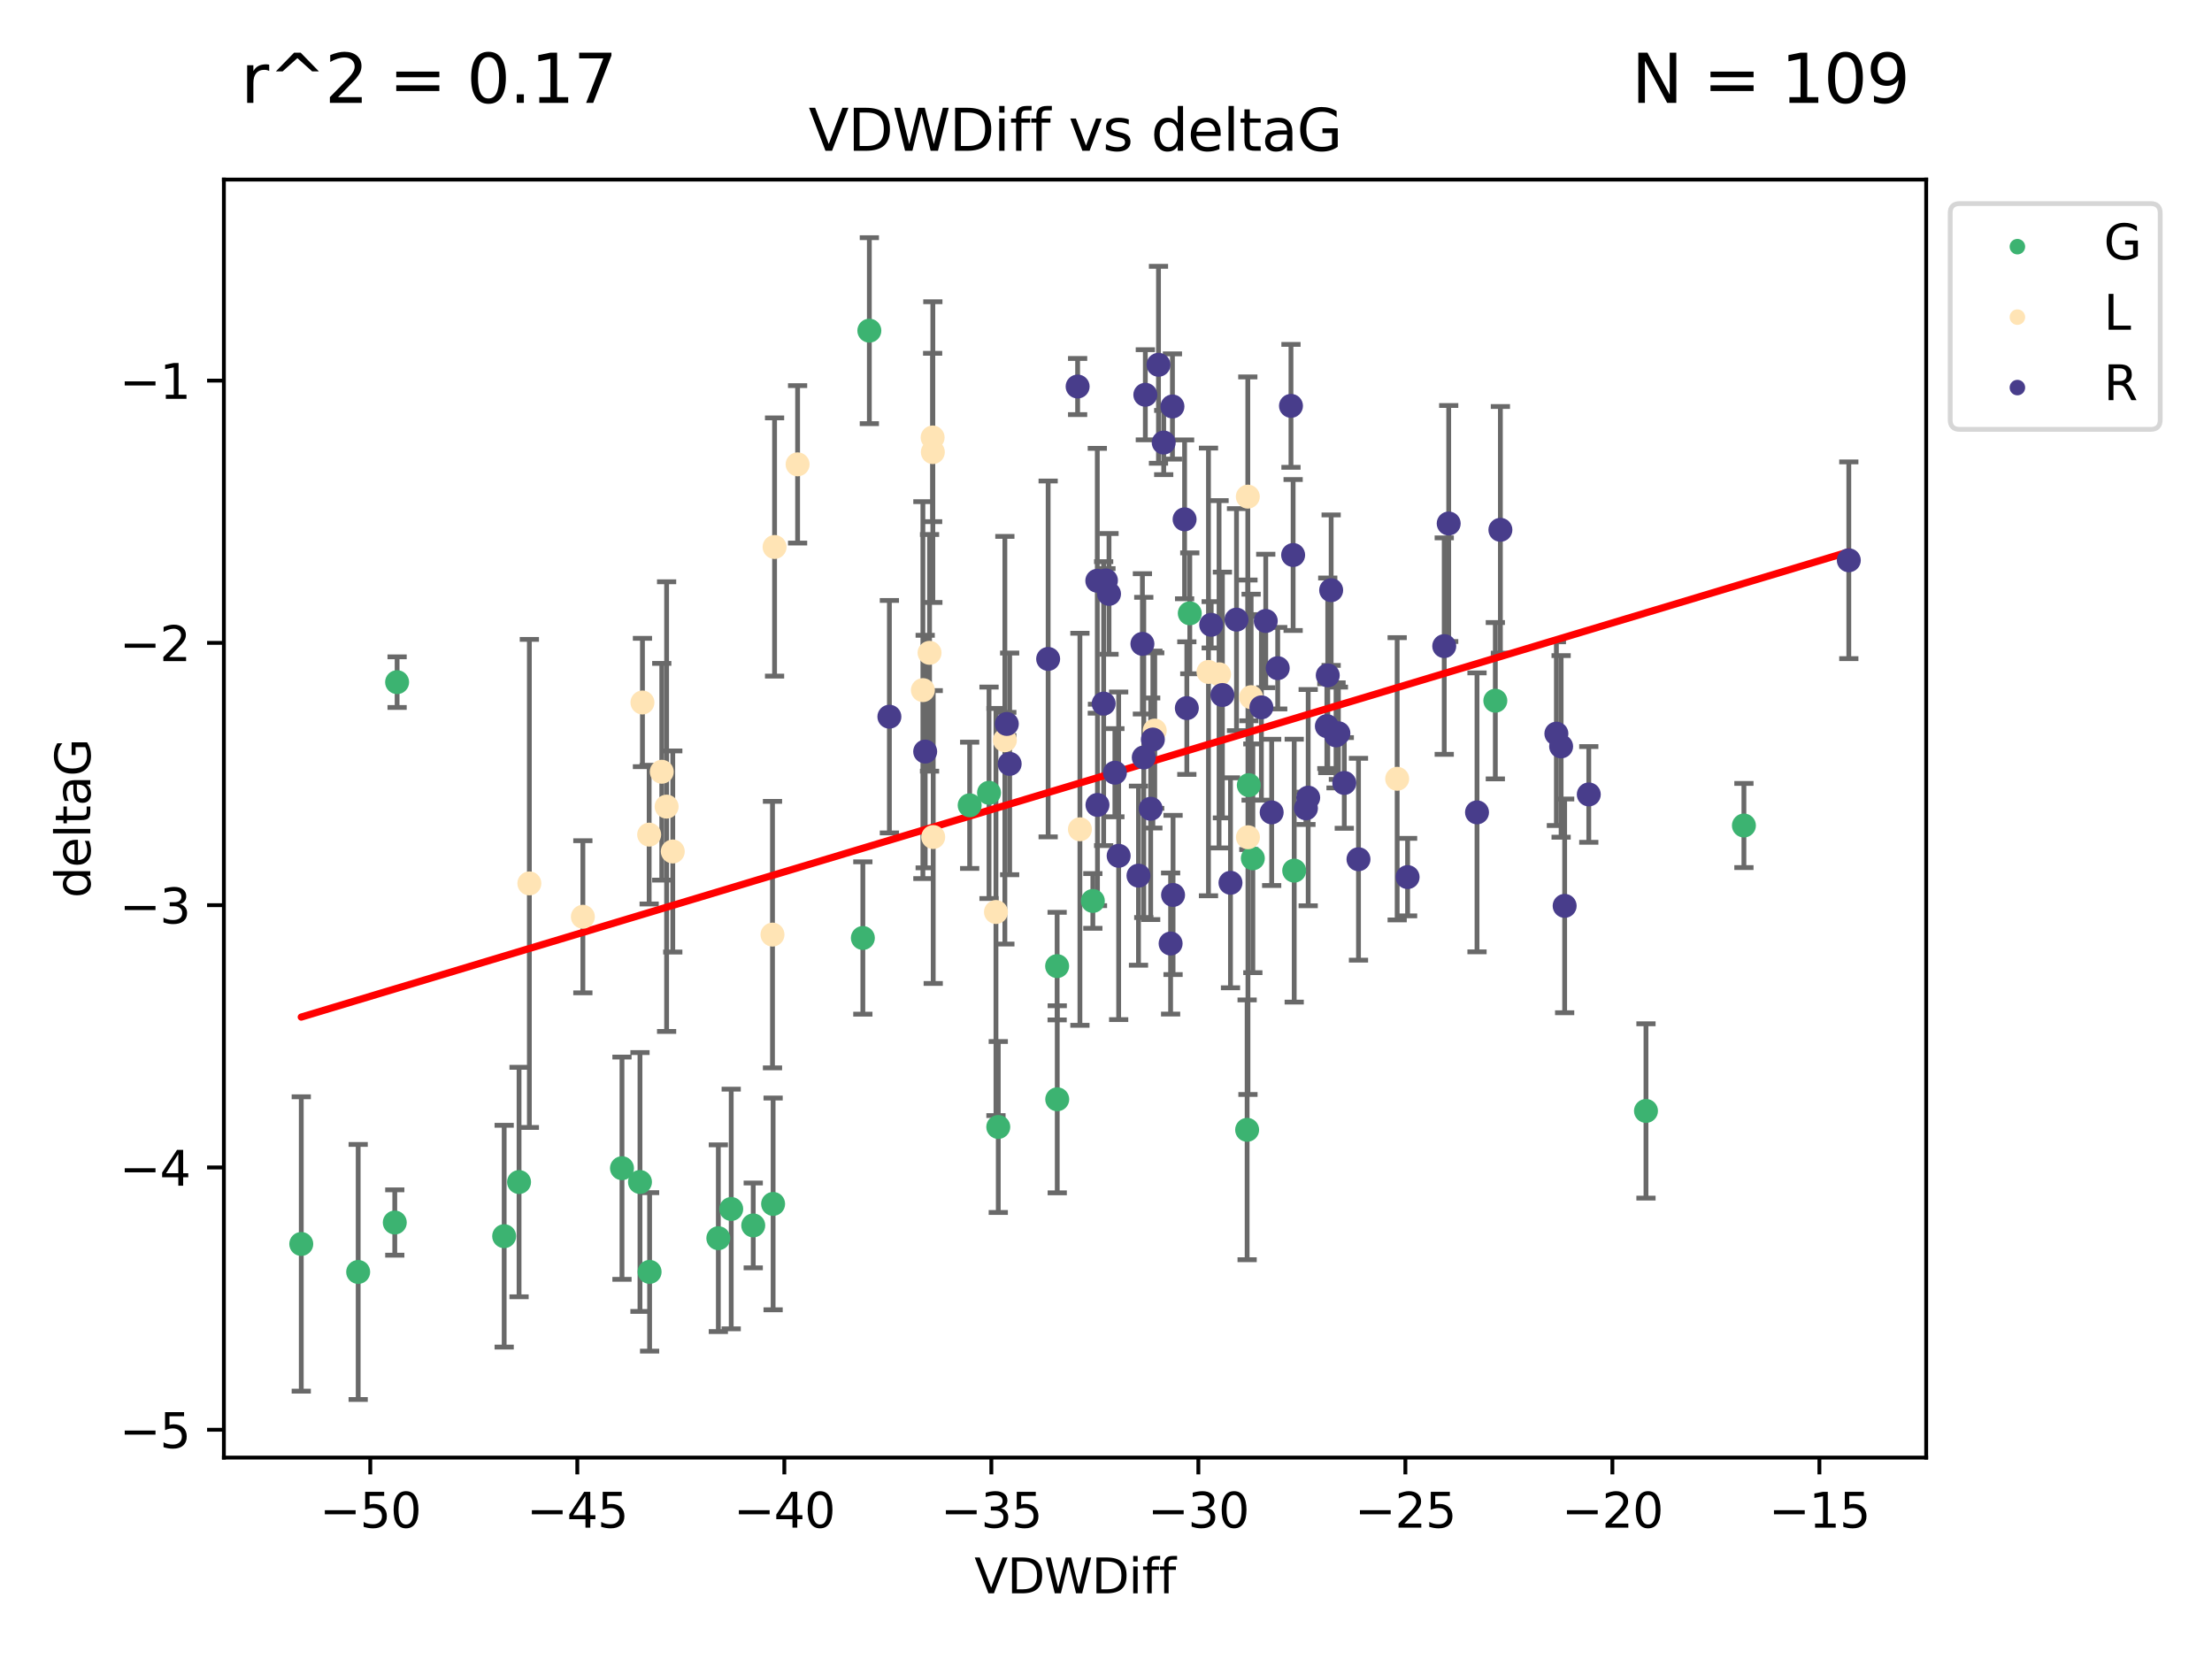 <?xml version="1.0" encoding="utf-8" standalone="no"?>
<!DOCTYPE svg PUBLIC "-//W3C//DTD SVG 1.1//EN"
  "http://www.w3.org/Graphics/SVG/1.1/DTD/svg11.dtd">
<svg xmlns:xlink="http://www.w3.org/1999/xlink" width="460.8pt" height="345.6pt" viewBox="0 0 460.8 345.6" xmlns="http://www.w3.org/2000/svg" version="1.1">
 <defs>
  <style type="text/css">*{stroke-linejoin: round; stroke-linecap: butt}</style>
 </defs>
 <g id="figure_1">
  <g id="patch_1">
   <path d="M 0 345.6 
L 460.8 345.6 
L 460.8 0 
L 0 0 
z
" style="fill: #ffffff"/>
  </g>
  <g id="axes_1">
   <g id="patch_2">
    <path d="M 46.64 303.64 
L 401.26 303.64 
L 401.26 37.411 
L 46.64 37.411 
z
" style="fill: #ffffff"/>
   </g>
   <g id="PathCollection_1">
    <defs>
     <path id="mbc89ebfa00" d="M 0 1.118 
C 0.297 1.118 0.581 1 0.791 0.791 
C 1 0.581 1.118 0.297 1.118 0 
C 1.118 -0.297 1 -0.581 0.791 -0.791 
C 0.581 -1 0.297 -1.118 0 -1.118 
C -0.297 -1.118 -0.581 -1 -0.791 -0.791 
C -1 -0.581 -1.118 -0.297 -1.118 0 
C -1.118 0.297 -1 0.581 -0.791 0.791 
C -0.581 1 -0.297 1.118 0 1.118 
z
" style="stroke: #3cb371"/>
    </defs>
    <g clip-path="url(#pad8d4a9dd9)">
     <use xlink:href="#mbc89ebfa00" x="74.615" y="264.972" style="fill: #3cb371; stroke: #3cb371"/>
     <use xlink:href="#mbc89ebfa00" x="129.57" y="243.357" style="fill: #3cb371; stroke: #3cb371"/>
     <use xlink:href="#mbc89ebfa00" x="62.759" y="259.141" style="fill: #3cb371; stroke: #3cb371"/>
     <use xlink:href="#mbc89ebfa00" x="152.324" y="251.854" style="fill: #3cb371; stroke: #3cb371"/>
     <use xlink:href="#mbc89ebfa00" x="105.029" y="257.518" style="fill: #3cb371; stroke: #3cb371"/>
     <use xlink:href="#mbc89ebfa00" x="133.32" y="246.229" style="fill: #3cb371; stroke: #3cb371"/>
     <use xlink:href="#mbc89ebfa00" x="156.913" y="255.28" style="fill: #3cb371; stroke: #3cb371"/>
     <use xlink:href="#mbc89ebfa00" x="149.643" y="257.942" style="fill: #3cb371; stroke: #3cb371"/>
     <use xlink:href="#mbc89ebfa00" x="82.725" y="142.106" style="fill: #3cb371; stroke: #3cb371"/>
     <use xlink:href="#mbc89ebfa00" x="181.1" y="68.883" style="fill: #3cb371; stroke: #3cb371"/>
     <use xlink:href="#mbc89ebfa00" x="82.241" y="254.674" style="fill: #3cb371; stroke: #3cb371"/>
     <use xlink:href="#mbc89ebfa00" x="108.128" y="246.241" style="fill: #3cb371; stroke: #3cb371"/>
     <use xlink:href="#mbc89ebfa00" x="135.325" y="264.956" style="fill: #3cb371; stroke: #3cb371"/>
     <use xlink:href="#mbc89ebfa00" x="207.959" y="234.768" style="fill: #3cb371; stroke: #3cb371"/>
     <use xlink:href="#mbc89ebfa00" x="220.22" y="201.259" style="fill: #3cb371; stroke: #3cb371"/>
     <use xlink:href="#mbc89ebfa00" x="161.053" y="250.798" style="fill: #3cb371; stroke: #3cb371"/>
     <use xlink:href="#mbc89ebfa00" x="220.243" y="229.002" style="fill: #3cb371; stroke: #3cb371"/>
     <use xlink:href="#mbc89ebfa00" x="247.854" y="127.765" style="fill: #3cb371; stroke: #3cb371"/>
     <use xlink:href="#mbc89ebfa00" x="202.001" y="167.759" style="fill: #3cb371; stroke: #3cb371"/>
     <use xlink:href="#mbc89ebfa00" x="269.608" y="181.37" style="fill: #3cb371; stroke: #3cb371"/>
     <use xlink:href="#mbc89ebfa00" x="206.033" y="165.153" style="fill: #3cb371; stroke: #3cb371"/>
     <use xlink:href="#mbc89ebfa00" x="227.659" y="187.683" style="fill: #3cb371; stroke: #3cb371"/>
     <use xlink:href="#mbc89ebfa00" x="179.748" y="195.399" style="fill: #3cb371; stroke: #3cb371"/>
     <use xlink:href="#mbc89ebfa00" x="260.989" y="178.803" style="fill: #3cb371; stroke: #3cb371"/>
     <use xlink:href="#mbc89ebfa00" x="260.154" y="163.562" style="fill: #3cb371; stroke: #3cb371"/>
     <use xlink:href="#mbc89ebfa00" x="259.8" y="235.362" style="fill: #3cb371; stroke: #3cb371"/>
     <use xlink:href="#mbc89ebfa00" x="311.505" y="145.972" style="fill: #3cb371; stroke: #3cb371"/>
     <use xlink:href="#mbc89ebfa00" x="363.289" y="171.969" style="fill: #3cb371; stroke: #3cb371"/>
     <use xlink:href="#mbc89ebfa00" x="342.887" y="231.428" style="fill: #3cb371; stroke: #3cb371"/>
    </g>
   </g>
   <g id="PathCollection_2">
    <defs>
     <path id="mef48e0ec3f" d="M 0 1.118 
C 0.297 1.118 0.581 1 0.791 0.791 
C 1 0.581 1.118 0.297 1.118 0 
C 1.118 -0.297 1 -0.581 0.791 -0.791 
C 0.581 -1 0.297 -1.118 0 -1.118 
C -0.297 -1.118 -0.581 -1 -0.791 -0.791 
C -1 -0.581 -1.118 -0.297 -1.118 0 
C -1.118 0.297 -1 0.581 -0.791 0.791 
C -0.581 1 -0.297 1.118 0 1.118 
z
" style="stroke: #ffe4b5"/>
    </defs>
    <g clip-path="url(#pad8d4a9dd9)">
     <use xlink:href="#mef48e0ec3f" x="121.422" y="190.979" style="fill: #ffe4b5; stroke: #ffe4b5"/>
     <use xlink:href="#mef48e0ec3f" x="135.231" y="173.867" style="fill: #ffe4b5; stroke: #ffe4b5"/>
     <use xlink:href="#mef48e0ec3f" x="137.856" y="160.77" style="fill: #ffe4b5; stroke: #ffe4b5"/>
     <use xlink:href="#mef48e0ec3f" x="138.867" y="168.033" style="fill: #ffe4b5; stroke: #ffe4b5"/>
     <use xlink:href="#mef48e0ec3f" x="224.966" y="172.755" style="fill: #ffe4b5; stroke: #ffe4b5"/>
     <use xlink:href="#mef48e0ec3f" x="194.329" y="94.182" style="fill: #ffe4b5; stroke: #ffe4b5"/>
     <use xlink:href="#mef48e0ec3f" x="193.642" y="135.997" style="fill: #ffe4b5; stroke: #ffe4b5"/>
     <use xlink:href="#mef48e0ec3f" x="161.358" y="113.949" style="fill: #ffe4b5; stroke: #ffe4b5"/>
     <use xlink:href="#mef48e0ec3f" x="133.834" y="146.342" style="fill: #ffe4b5; stroke: #ffe4b5"/>
     <use xlink:href="#mef48e0ec3f" x="251.748" y="139.975" style="fill: #ffe4b5; stroke: #ffe4b5"/>
     <use xlink:href="#mef48e0ec3f" x="140.151" y="177.38" style="fill: #ffe4b5; stroke: #ffe4b5"/>
     <use xlink:href="#mef48e0ec3f" x="259.943" y="103.457" style="fill: #ffe4b5; stroke: #ffe4b5"/>
     <use xlink:href="#mef48e0ec3f" x="194.285" y="91.135" style="fill: #ffe4b5; stroke: #ffe4b5"/>
     <use xlink:href="#mef48e0ec3f" x="240.551" y="152.194" style="fill: #ffe4b5; stroke: #ffe4b5"/>
     <use xlink:href="#mef48e0ec3f" x="259.973" y="174.414" style="fill: #ffe4b5; stroke: #ffe4b5"/>
     <use xlink:href="#mef48e0ec3f" x="194.406" y="174.371" style="fill: #ffe4b5; stroke: #ffe4b5"/>
     <use xlink:href="#mef48e0ec3f" x="110.276" y="184.029" style="fill: #ffe4b5; stroke: #ffe4b5"/>
     <use xlink:href="#mef48e0ec3f" x="166.156" y="96.731" style="fill: #ffe4b5; stroke: #ffe4b5"/>
     <use xlink:href="#mef48e0ec3f" x="253.952" y="140.463" style="fill: #ffe4b5; stroke: #ffe4b5"/>
     <use xlink:href="#mef48e0ec3f" x="207.477" y="189.987" style="fill: #ffe4b5; stroke: #ffe4b5"/>
     <use xlink:href="#mef48e0ec3f" x="160.924" y="194.696" style="fill: #ffe4b5; stroke: #ffe4b5"/>
     <use xlink:href="#mef48e0ec3f" x="260.634" y="145.235" style="fill: #ffe4b5; stroke: #ffe4b5"/>
     <use xlink:href="#mef48e0ec3f" x="291.057" y="162.236" style="fill: #ffe4b5; stroke: #ffe4b5"/>
     <use xlink:href="#mef48e0ec3f" x="209.333" y="154.198" style="fill: #ffe4b5; stroke: #ffe4b5"/>
     <use xlink:href="#mef48e0ec3f" x="192.255" y="143.764" style="fill: #ffe4b5; stroke: #ffe4b5"/>
    </g>
   </g>
   <g id="PathCollection_3">
    <defs>
     <path id="m65f37872df" d="M 0 1.118 
C 0.297 1.118 0.581 1 0.791 0.791 
C 1 0.581 1.118 0.297 1.118 0 
C 1.118 -0.297 1 -0.581 0.791 -0.791 
C 0.581 -1 0.297 -1.118 0 -1.118 
C -0.297 -1.118 -0.581 -1 -0.791 -0.791 
C -1 -0.581 -1.118 -0.297 -1.118 0 
C -1.118 0.297 -1 0.581 -0.791 0.791 
C -0.581 1 -0.297 1.118 0 1.118 
z
" style="stroke: #483d8b"/>
    </defs>
    <g clip-path="url(#pad8d4a9dd9)">
     <use xlink:href="#m65f37872df" x="280.04" y="163.103" style="fill: #483d8b; stroke: #483d8b"/>
     <use xlink:href="#m65f37872df" x="231.028" y="123.719" style="fill: #483d8b; stroke: #483d8b"/>
     <use xlink:href="#m65f37872df" x="276.41" y="151.269" style="fill: #483d8b; stroke: #483d8b"/>
     <use xlink:href="#m65f37872df" x="192.734" y="156.565" style="fill: #483d8b; stroke: #483d8b"/>
     <use xlink:href="#m65f37872df" x="233.038" y="178.28" style="fill: #483d8b; stroke: #483d8b"/>
     <use xlink:href="#m65f37872df" x="210.331" y="159.129" style="fill: #483d8b; stroke: #483d8b"/>
     <use xlink:href="#m65f37872df" x="256.334" y="183.902" style="fill: #483d8b; stroke: #483d8b"/>
     <use xlink:href="#m65f37872df" x="252.315" y="130.157" style="fill: #483d8b; stroke: #483d8b"/>
     <use xlink:href="#m65f37872df" x="263.681" y="129.36" style="fill: #483d8b; stroke: #483d8b"/>
     <use xlink:href="#m65f37872df" x="224.489" y="80.519" style="fill: #483d8b; stroke: #483d8b"/>
     <use xlink:href="#m65f37872df" x="185.276" y="149.3" style="fill: #483d8b; stroke: #483d8b"/>
     <use xlink:href="#m65f37872df" x="232.252" y="160.968" style="fill: #483d8b; stroke: #483d8b"/>
     <use xlink:href="#m65f37872df" x="209.737" y="150.812" style="fill: #483d8b; stroke: #483d8b"/>
     <use xlink:href="#m65f37872df" x="228.625" y="167.681" style="fill: #483d8b; stroke: #483d8b"/>
     <use xlink:href="#m65f37872df" x="238.27" y="157.788" style="fill: #483d8b; stroke: #483d8b"/>
     <use xlink:href="#m65f37872df" x="312.559" y="110.37" style="fill: #483d8b; stroke: #483d8b"/>
     <use xlink:href="#m65f37872df" x="228.589" y="120.983" style="fill: #483d8b; stroke: #483d8b"/>
     <use xlink:href="#m65f37872df" x="269.383" y="115.619" style="fill: #483d8b; stroke: #483d8b"/>
     <use xlink:href="#m65f37872df" x="282.998" y="178.995" style="fill: #483d8b; stroke: #483d8b"/>
     <use xlink:href="#m65f37872df" x="278.813" y="152.749" style="fill: #483d8b; stroke: #483d8b"/>
     <use xlink:href="#m65f37872df" x="325.946" y="188.709" style="fill: #483d8b; stroke: #483d8b"/>
     <use xlink:href="#m65f37872df" x="244.241" y="84.676" style="fill: #483d8b; stroke: #483d8b"/>
     <use xlink:href="#m65f37872df" x="300.861" y="134.596" style="fill: #483d8b; stroke: #483d8b"/>
     <use xlink:href="#m65f37872df" x="247.239" y="147.512" style="fill: #483d8b; stroke: #483d8b"/>
     <use xlink:href="#m65f37872df" x="293.228" y="182.716" style="fill: #483d8b; stroke: #483d8b"/>
     <use xlink:href="#m65f37872df" x="218.349" y="137.267" style="fill: #483d8b; stroke: #483d8b"/>
     <use xlink:href="#m65f37872df" x="272.52" y="166.164" style="fill: #483d8b; stroke: #483d8b"/>
     <use xlink:href="#m65f37872df" x="272.051" y="168.386" style="fill: #483d8b; stroke: #483d8b"/>
     <use xlink:href="#m65f37872df" x="241.334" y="75.991" style="fill: #483d8b; stroke: #483d8b"/>
     <use xlink:href="#m65f37872df" x="237.985" y="134.129" style="fill: #483d8b; stroke: #483d8b"/>
     <use xlink:href="#m65f37872df" x="246.773" y="108.187" style="fill: #483d8b; stroke: #483d8b"/>
     <use xlink:href="#m65f37872df" x="237.169" y="182.412" style="fill: #483d8b; stroke: #483d8b"/>
     <use xlink:href="#m65f37872df" x="229.912" y="146.574" style="fill: #483d8b; stroke: #483d8b"/>
     <use xlink:href="#m65f37872df" x="278.324" y="153.191" style="fill: #483d8b; stroke: #483d8b"/>
     <use xlink:href="#m65f37872df" x="325.209" y="155.488" style="fill: #483d8b; stroke: #483d8b"/>
     <use xlink:href="#m65f37872df" x="254.648" y="144.785" style="fill: #483d8b; stroke: #483d8b"/>
     <use xlink:href="#m65f37872df" x="239.708" y="168.482" style="fill: #483d8b; stroke: #483d8b"/>
     <use xlink:href="#m65f37872df" x="242.422" y="92.189" style="fill: #483d8b; stroke: #483d8b"/>
     <use xlink:href="#m65f37872df" x="243.861" y="196.553" style="fill: #483d8b; stroke: #483d8b"/>
     <use xlink:href="#m65f37872df" x="307.689" y="169.229" style="fill: #483d8b; stroke: #483d8b"/>
     <use xlink:href="#m65f37872df" x="230.388" y="120.915" style="fill: #483d8b; stroke: #483d8b"/>
     <use xlink:href="#m65f37872df" x="324.224" y="152.834" style="fill: #483d8b; stroke: #483d8b"/>
     <use xlink:href="#m65f37872df" x="238.593" y="82.238" style="fill: #483d8b; stroke: #483d8b"/>
     <use xlink:href="#m65f37872df" x="266.171" y="139.191" style="fill: #483d8b; stroke: #483d8b"/>
     <use xlink:href="#m65f37872df" x="262.768" y="147.356" style="fill: #483d8b; stroke: #483d8b"/>
     <use xlink:href="#m65f37872df" x="330.974" y="165.494" style="fill: #483d8b; stroke: #483d8b"/>
     <use xlink:href="#m65f37872df" x="276.595" y="140.689" style="fill: #483d8b; stroke: #483d8b"/>
     <use xlink:href="#m65f37872df" x="240.162" y="154.06" style="fill: #483d8b; stroke: #483d8b"/>
     <use xlink:href="#m65f37872df" x="385.141" y="116.717" style="fill: #483d8b; stroke: #483d8b"/>
     <use xlink:href="#m65f37872df" x="268.934" y="84.549" style="fill: #483d8b; stroke: #483d8b"/>
     <use xlink:href="#m65f37872df" x="301.792" y="109.055" style="fill: #483d8b; stroke: #483d8b"/>
     <use xlink:href="#m65f37872df" x="244.37" y="186.434" style="fill: #483d8b; stroke: #483d8b"/>
     <use xlink:href="#m65f37872df" x="264.913" y="169.235" style="fill: #483d8b; stroke: #483d8b"/>
     <use xlink:href="#m65f37872df" x="257.588" y="129.081" style="fill: #483d8b; stroke: #483d8b"/>
     <use xlink:href="#m65f37872df" x="277.304" y="122.945" style="fill: #483d8b; stroke: #483d8b"/>
    </g>
   </g>
   <g id="matplotlib.axis_1">
    <g id="xtick_1">
     <g id="line2d_1">
      <defs>
       <path id="m85f3e74cf5" d="M 0 0 
L 0 3.5 
" style="stroke: #000000; stroke-width: 0.8"/>
      </defs>
      <g>
       <use xlink:href="#m85f3e74cf5" x="77.138" y="303.64" style="stroke: #000000; stroke-width: 0.8"/>
      </g>
     </g>
     <g id="text_1">
      <!-- −50 -->
      <g transform="translate(66.586 318.238)scale(0.1 -0.1)">
       <defs>
        <path id="DejaVuSans-2212" d="M 678 2272 
L 4684 2272 
L 4684 1741 
L 678 1741 
L 678 2272 
z
" transform="scale(0.016)"/>
        <path id="DejaVuSans-35" d="M 691 4666 
L 3169 4666 
L 3169 4134 
L 1269 4134 
L 1269 2991 
Q 1406 3038 1543 3061 
Q 1681 3084 1819 3084 
Q 2600 3084 3056 2656 
Q 3513 2228 3513 1497 
Q 3513 744 3044 326 
Q 2575 -91 1722 -91 
Q 1428 -91 1123 -41 
Q 819 9 494 109 
L 494 744 
Q 775 591 1075 516 
Q 1375 441 1709 441 
Q 2250 441 2565 725 
Q 2881 1009 2881 1497 
Q 2881 1984 2565 2268 
Q 2250 2553 1709 2553 
Q 1456 2553 1204 2497 
Q 953 2441 691 2322 
L 691 4666 
z
" transform="scale(0.016)"/>
        <path id="DejaVuSans-30" d="M 2034 4250 
Q 1547 4250 1301 3770 
Q 1056 3291 1056 2328 
Q 1056 1369 1301 889 
Q 1547 409 2034 409 
Q 2525 409 2770 889 
Q 3016 1369 3016 2328 
Q 3016 3291 2770 3770 
Q 2525 4250 2034 4250 
z
M 2034 4750 
Q 2819 4750 3233 4129 
Q 3647 3509 3647 2328 
Q 3647 1150 3233 529 
Q 2819 -91 2034 -91 
Q 1250 -91 836 529 
Q 422 1150 422 2328 
Q 422 3509 836 4129 
Q 1250 4750 2034 4750 
z
" transform="scale(0.016)"/>
       </defs>
       <use xlink:href="#DejaVuSans-2212"/>
       <use xlink:href="#DejaVuSans-35" x="83.789"/>
       <use xlink:href="#DejaVuSans-30" x="147.412"/>
      </g>
     </g>
    </g>
    <g id="xtick_2">
     <g id="line2d_2">
      <g>
       <use xlink:href="#m85f3e74cf5" x="120.263" y="303.64" style="stroke: #000000; stroke-width: 0.8"/>
      </g>
     </g>
     <g id="text_2">
      <!-- −45 -->
      <g transform="translate(109.711 318.238)scale(0.1 -0.1)">
       <defs>
        <path id="DejaVuSans-34" d="M 2419 4116 
L 825 1625 
L 2419 1625 
L 2419 4116 
z
M 2253 4666 
L 3047 4666 
L 3047 1625 
L 3713 1625 
L 3713 1100 
L 3047 1100 
L 3047 0 
L 2419 0 
L 2419 1100 
L 313 1100 
L 313 1709 
L 2253 4666 
z
" transform="scale(0.016)"/>
       </defs>
       <use xlink:href="#DejaVuSans-2212"/>
       <use xlink:href="#DejaVuSans-34" x="83.789"/>
       <use xlink:href="#DejaVuSans-35" x="147.412"/>
      </g>
     </g>
    </g>
    <g id="xtick_3">
     <g id="line2d_3">
      <g>
       <use xlink:href="#m85f3e74cf5" x="163.389" y="303.64" style="stroke: #000000; stroke-width: 0.8"/>
      </g>
     </g>
     <g id="text_3">
      <!-- −40 -->
      <g transform="translate(152.837 318.238)scale(0.1 -0.1)">
       <use xlink:href="#DejaVuSans-2212"/>
       <use xlink:href="#DejaVuSans-34" x="83.789"/>
       <use xlink:href="#DejaVuSans-30" x="147.412"/>
      </g>
     </g>
    </g>
    <g id="xtick_4">
     <g id="line2d_4">
      <g>
       <use xlink:href="#m85f3e74cf5" x="206.514" y="303.64" style="stroke: #000000; stroke-width: 0.8"/>
      </g>
     </g>
     <g id="text_4">
      <!-- −35 -->
      <g transform="translate(195.962 318.238)scale(0.1 -0.1)">
       <defs>
        <path id="DejaVuSans-33" d="M 2597 2516 
Q 3050 2419 3304 2112 
Q 3559 1806 3559 1356 
Q 3559 666 3084 287 
Q 2609 -91 1734 -91 
Q 1441 -91 1130 -33 
Q 819 25 488 141 
L 488 750 
Q 750 597 1062 519 
Q 1375 441 1716 441 
Q 2309 441 2620 675 
Q 2931 909 2931 1356 
Q 2931 1769 2642 2001 
Q 2353 2234 1838 2234 
L 1294 2234 
L 1294 2753 
L 1863 2753 
Q 2328 2753 2575 2939 
Q 2822 3125 2822 3475 
Q 2822 3834 2567 4026 
Q 2313 4219 1838 4219 
Q 1578 4219 1281 4162 
Q 984 4106 628 3988 
L 628 4550 
Q 988 4650 1302 4700 
Q 1616 4750 1894 4750 
Q 2613 4750 3031 4423 
Q 3450 4097 3450 3541 
Q 3450 3153 3228 2886 
Q 3006 2619 2597 2516 
z
" transform="scale(0.016)"/>
       </defs>
       <use xlink:href="#DejaVuSans-2212"/>
       <use xlink:href="#DejaVuSans-33" x="83.789"/>
       <use xlink:href="#DejaVuSans-35" x="147.412"/>
      </g>
     </g>
    </g>
    <g id="xtick_5">
     <g id="line2d_5">
      <g>
       <use xlink:href="#m85f3e74cf5" x="249.64" y="303.64" style="stroke: #000000; stroke-width: 0.8"/>
      </g>
     </g>
     <g id="text_5">
      <!-- −30 -->
      <g transform="translate(239.087 318.238)scale(0.1 -0.1)">
       <use xlink:href="#DejaVuSans-2212"/>
       <use xlink:href="#DejaVuSans-33" x="83.789"/>
       <use xlink:href="#DejaVuSans-30" x="147.412"/>
      </g>
     </g>
    </g>
    <g id="xtick_6">
     <g id="line2d_6">
      <g>
       <use xlink:href="#m85f3e74cf5" x="292.765" y="303.64" style="stroke: #000000; stroke-width: 0.8"/>
      </g>
     </g>
     <g id="text_6">
      <!-- −25 -->
      <g transform="translate(282.213 318.238)scale(0.1 -0.1)">
       <defs>
        <path id="DejaVuSans-32" d="M 1228 531 
L 3431 531 
L 3431 0 
L 469 0 
L 469 531 
Q 828 903 1448 1529 
Q 2069 2156 2228 2338 
Q 2531 2678 2651 2914 
Q 2772 3150 2772 3378 
Q 2772 3750 2511 3984 
Q 2250 4219 1831 4219 
Q 1534 4219 1204 4116 
Q 875 4013 500 3803 
L 500 4441 
Q 881 4594 1212 4672 
Q 1544 4750 1819 4750 
Q 2544 4750 2975 4387 
Q 3406 4025 3406 3419 
Q 3406 3131 3298 2873 
Q 3191 2616 2906 2266 
Q 2828 2175 2409 1742 
Q 1991 1309 1228 531 
z
" transform="scale(0.016)"/>
       </defs>
       <use xlink:href="#DejaVuSans-2212"/>
       <use xlink:href="#DejaVuSans-32" x="83.789"/>
       <use xlink:href="#DejaVuSans-35" x="147.412"/>
      </g>
     </g>
    </g>
    <g id="xtick_7">
     <g id="line2d_7">
      <g>
       <use xlink:href="#m85f3e74cf5" x="335.891" y="303.64" style="stroke: #000000; stroke-width: 0.8"/>
      </g>
     </g>
     <g id="text_7">
      <!-- −20 -->
      <g transform="translate(325.338 318.238)scale(0.1 -0.1)">
       <use xlink:href="#DejaVuSans-2212"/>
       <use xlink:href="#DejaVuSans-32" x="83.789"/>
       <use xlink:href="#DejaVuSans-30" x="147.412"/>
      </g>
     </g>
    </g>
    <g id="xtick_8">
     <g id="line2d_8">
      <g>
       <use xlink:href="#m85f3e74cf5" x="379.016" y="303.64" style="stroke: #000000; stroke-width: 0.8"/>
      </g>
     </g>
     <g id="text_8">
      <!-- −15 -->
      <g transform="translate(368.464 318.238)scale(0.1 -0.1)">
       <defs>
        <path id="DejaVuSans-31" d="M 794 531 
L 1825 531 
L 1825 4091 
L 703 3866 
L 703 4441 
L 1819 4666 
L 2450 4666 
L 2450 531 
L 3481 531 
L 3481 0 
L 794 0 
L 794 531 
z
" transform="scale(0.016)"/>
       </defs>
       <use xlink:href="#DejaVuSans-2212"/>
       <use xlink:href="#DejaVuSans-31" x="83.789"/>
       <use xlink:href="#DejaVuSans-35" x="147.412"/>
      </g>
     </g>
    </g>
    <g id="text_9">
     <!-- VDWDiff -->
     <g transform="translate(202.977 331.917)scale(0.1 -0.1)">
      <defs>
       <path id="DejaVuSans-56" d="M 1831 0 
L 50 4666 
L 709 4666 
L 2188 738 
L 3669 4666 
L 4325 4666 
L 2547 0 
L 1831 0 
z
" transform="scale(0.016)"/>
       <path id="DejaVuSans-44" d="M 1259 4147 
L 1259 519 
L 2022 519 
Q 2988 519 3436 956 
Q 3884 1394 3884 2338 
Q 3884 3275 3436 3711 
Q 2988 4147 2022 4147 
L 1259 4147 
z
M 628 4666 
L 1925 4666 
Q 3281 4666 3915 4102 
Q 4550 3538 4550 2338 
Q 4550 1131 3912 565 
Q 3275 0 1925 0 
L 628 0 
L 628 4666 
z
" transform="scale(0.016)"/>
       <path id="DejaVuSans-57" d="M 213 4666 
L 850 4666 
L 1831 722 
L 2809 4666 
L 3519 4666 
L 4500 722 
L 5478 4666 
L 6119 4666 
L 4947 0 
L 4153 0 
L 3169 4050 
L 2175 0 
L 1381 0 
L 213 4666 
z
" transform="scale(0.016)"/>
       <path id="DejaVuSans-69" d="M 603 3500 
L 1178 3500 
L 1178 0 
L 603 0 
L 603 3500 
z
M 603 4863 
L 1178 4863 
L 1178 4134 
L 603 4134 
L 603 4863 
z
" transform="scale(0.016)"/>
       <path id="DejaVuSans-66" d="M 2375 4863 
L 2375 4384 
L 1825 4384 
Q 1516 4384 1395 4259 
Q 1275 4134 1275 3809 
L 1275 3500 
L 2222 3500 
L 2222 3053 
L 1275 3053 
L 1275 0 
L 697 0 
L 697 3053 
L 147 3053 
L 147 3500 
L 697 3500 
L 697 3744 
Q 697 4328 969 4595 
Q 1241 4863 1831 4863 
L 2375 4863 
z
" transform="scale(0.016)"/>
      </defs>
      <use xlink:href="#DejaVuSans-56"/>
      <use xlink:href="#DejaVuSans-44" x="68.408"/>
      <use xlink:href="#DejaVuSans-57" x="145.41"/>
      <use xlink:href="#DejaVuSans-44" x="244.287"/>
      <use xlink:href="#DejaVuSans-69" x="321.289"/>
      <use xlink:href="#DejaVuSans-66" x="349.072"/>
      <use xlink:href="#DejaVuSans-66" x="384.277"/>
     </g>
    </g>
   </g>
   <g id="matplotlib.axis_2">
    <g id="ytick_1">
     <g id="line2d_9">
      <defs>
       <path id="m1ccd25068b" d="M 0 0 
L -3.5 0 
" style="stroke: #000000; stroke-width: 0.8"/>
      </defs>
      <g>
       <use xlink:href="#m1ccd25068b" x="46.64" y="297.844" style="stroke: #000000; stroke-width: 0.8"/>
      </g>
     </g>
     <g id="text_10">
      <!-- −5 -->
      <g transform="translate(24.898 301.643)scale(0.1 -0.1)">
       <use xlink:href="#DejaVuSans-2212"/>
       <use xlink:href="#DejaVuSans-35" x="83.789"/>
      </g>
     </g>
    </g>
    <g id="ytick_2">
     <g id="line2d_10">
      <g>
       <use xlink:href="#m1ccd25068b" x="46.64" y="243.204" style="stroke: #000000; stroke-width: 0.8"/>
      </g>
     </g>
     <g id="text_11">
      <!-- −4 -->
      <g transform="translate(24.898 247.003)scale(0.1 -0.1)">
       <use xlink:href="#DejaVuSans-2212"/>
       <use xlink:href="#DejaVuSans-34" x="83.789"/>
      </g>
     </g>
    </g>
    <g id="ytick_3">
     <g id="line2d_11">
      <g>
       <use xlink:href="#m1ccd25068b" x="46.64" y="188.564" style="stroke: #000000; stroke-width: 0.8"/>
      </g>
     </g>
     <g id="text_12">
      <!-- −3 -->
      <g transform="translate(24.898 192.364)scale(0.1 -0.1)">
       <use xlink:href="#DejaVuSans-2212"/>
       <use xlink:href="#DejaVuSans-33" x="83.789"/>
      </g>
     </g>
    </g>
    <g id="ytick_4">
     <g id="line2d_12">
      <g>
       <use xlink:href="#m1ccd25068b" x="46.64" y="133.924" style="stroke: #000000; stroke-width: 0.8"/>
      </g>
     </g>
     <g id="text_13">
      <!-- −2 -->
      <g transform="translate(24.898 137.724)scale(0.1 -0.1)">
       <use xlink:href="#DejaVuSans-2212"/>
       <use xlink:href="#DejaVuSans-32" x="83.789"/>
      </g>
     </g>
    </g>
    <g id="ytick_5">
     <g id="line2d_13">
      <g>
       <use xlink:href="#m1ccd25068b" x="46.64" y="79.284" style="stroke: #000000; stroke-width: 0.8"/>
      </g>
     </g>
     <g id="text_14">
      <!-- −1 -->
      <g transform="translate(24.898 83.084)scale(0.1 -0.1)">
       <use xlink:href="#DejaVuSans-2212"/>
       <use xlink:href="#DejaVuSans-31" x="83.789"/>
      </g>
     </g>
    </g>
    <g id="text_15">
     <!-- deltaG -->
     <g transform="translate(18.818 187.064)rotate(-90)scale(0.1 -0.1)">
      <defs>
       <path id="DejaVuSans-64" d="M 2906 2969 
L 2906 4863 
L 3481 4863 
L 3481 0 
L 2906 0 
L 2906 525 
Q 2725 213 2448 61 
Q 2172 -91 1784 -91 
Q 1150 -91 751 415 
Q 353 922 353 1747 
Q 353 2572 751 3078 
Q 1150 3584 1784 3584 
Q 2172 3584 2448 3432 
Q 2725 3281 2906 2969 
z
M 947 1747 
Q 947 1113 1208 752 
Q 1469 391 1925 391 
Q 2381 391 2643 752 
Q 2906 1113 2906 1747 
Q 2906 2381 2643 2742 
Q 2381 3103 1925 3103 
Q 1469 3103 1208 2742 
Q 947 2381 947 1747 
z
" transform="scale(0.016)"/>
       <path id="DejaVuSans-65" d="M 3597 1894 
L 3597 1613 
L 953 1613 
Q 991 1019 1311 708 
Q 1631 397 2203 397 
Q 2534 397 2845 478 
Q 3156 559 3463 722 
L 3463 178 
Q 3153 47 2828 -22 
Q 2503 -91 2169 -91 
Q 1331 -91 842 396 
Q 353 884 353 1716 
Q 353 2575 817 3079 
Q 1281 3584 2069 3584 
Q 2775 3584 3186 3129 
Q 3597 2675 3597 1894 
z
M 3022 2063 
Q 3016 2534 2758 2815 
Q 2500 3097 2075 3097 
Q 1594 3097 1305 2825 
Q 1016 2553 972 2059 
L 3022 2063 
z
" transform="scale(0.016)"/>
       <path id="DejaVuSans-6c" d="M 603 4863 
L 1178 4863 
L 1178 0 
L 603 0 
L 603 4863 
z
" transform="scale(0.016)"/>
       <path id="DejaVuSans-74" d="M 1172 4494 
L 1172 3500 
L 2356 3500 
L 2356 3053 
L 1172 3053 
L 1172 1153 
Q 1172 725 1289 603 
Q 1406 481 1766 481 
L 2356 481 
L 2356 0 
L 1766 0 
Q 1100 0 847 248 
Q 594 497 594 1153 
L 594 3053 
L 172 3053 
L 172 3500 
L 594 3500 
L 594 4494 
L 1172 4494 
z
" transform="scale(0.016)"/>
       <path id="DejaVuSans-61" d="M 2194 1759 
Q 1497 1759 1228 1600 
Q 959 1441 959 1056 
Q 959 750 1161 570 
Q 1363 391 1709 391 
Q 2188 391 2477 730 
Q 2766 1069 2766 1631 
L 2766 1759 
L 2194 1759 
z
M 3341 1997 
L 3341 0 
L 2766 0 
L 2766 531 
Q 2569 213 2275 61 
Q 1981 -91 1556 -91 
Q 1019 -91 701 211 
Q 384 513 384 1019 
Q 384 1609 779 1909 
Q 1175 2209 1959 2209 
L 2766 2209 
L 2766 2266 
Q 2766 2663 2505 2880 
Q 2244 3097 1772 3097 
Q 1472 3097 1187 3025 
Q 903 2953 641 2809 
L 641 3341 
Q 956 3463 1253 3523 
Q 1550 3584 1831 3584 
Q 2591 3584 2966 3190 
Q 3341 2797 3341 1997 
z
" transform="scale(0.016)"/>
       <path id="DejaVuSans-47" d="M 3809 666 
L 3809 1919 
L 2778 1919 
L 2778 2438 
L 4434 2438 
L 4434 434 
Q 4069 175 3628 42 
Q 3188 -91 2688 -91 
Q 1594 -91 976 548 
Q 359 1188 359 2328 
Q 359 3472 976 4111 
Q 1594 4750 2688 4750 
Q 3144 4750 3555 4637 
Q 3966 4525 4313 4306 
L 4313 3634 
Q 3963 3931 3569 4081 
Q 3175 4231 2741 4231 
Q 1884 4231 1454 3753 
Q 1025 3275 1025 2328 
Q 1025 1384 1454 906 
Q 1884 428 2741 428 
Q 3075 428 3337 486 
Q 3600 544 3809 666 
z
" transform="scale(0.016)"/>
      </defs>
      <use xlink:href="#DejaVuSans-64"/>
      <use xlink:href="#DejaVuSans-65" x="63.477"/>
      <use xlink:href="#DejaVuSans-6c" x="125"/>
      <use xlink:href="#DejaVuSans-74" x="152.783"/>
      <use xlink:href="#DejaVuSans-61" x="191.992"/>
      <use xlink:href="#DejaVuSans-47" x="253.271"/>
     </g>
    </g>
   </g>
   <g id="LineCollection_1">
    <path d="M 74.615 291.539 
L 74.615 238.405 
" clip-path="url(#pad8d4a9dd9)" style="fill: none; stroke: #696969"/>
    <path d="M 129.57 266.51 
L 129.57 220.204 
" clip-path="url(#pad8d4a9dd9)" style="fill: none; stroke: #696969"/>
    <path d="M 62.759 289.801 
L 62.759 228.482 
" clip-path="url(#pad8d4a9dd9)" style="fill: none; stroke: #696969"/>
    <path d="M 152.324 276.82 
L 152.324 226.888 
" clip-path="url(#pad8d4a9dd9)" style="fill: none; stroke: #696969"/>
    <path d="M 105.029 280.619 
L 105.029 234.417 
" clip-path="url(#pad8d4a9dd9)" style="fill: none; stroke: #696969"/>
    <path d="M 133.32 273.192 
L 133.32 219.267 
" clip-path="url(#pad8d4a9dd9)" style="fill: none; stroke: #696969"/>
    <path d="M 156.913 264.116 
L 156.913 246.445 
" clip-path="url(#pad8d4a9dd9)" style="fill: none; stroke: #696969"/>
    <path d="M 149.643 277.391 
L 149.643 238.493 
" clip-path="url(#pad8d4a9dd9)" style="fill: none; stroke: #696969"/>
    <path d="M 82.725 147.375 
L 82.725 136.837 
" clip-path="url(#pad8d4a9dd9)" style="fill: none; stroke: #696969"/>
    <path d="M 181.1 88.254 
L 181.1 49.513 
" clip-path="url(#pad8d4a9dd9)" style="fill: none; stroke: #696969"/>
    <path d="M 82.241 261.477 
L 82.241 247.87 
" clip-path="url(#pad8d4a9dd9)" style="fill: none; stroke: #696969"/>
    <path d="M 108.128 270.142 
L 108.128 222.34 
" clip-path="url(#pad8d4a9dd9)" style="fill: none; stroke: #696969"/>
    <path d="M 135.325 281.463 
L 135.325 248.45 
" clip-path="url(#pad8d4a9dd9)" style="fill: none; stroke: #696969"/>
    <path d="M 207.959 252.578 
L 207.959 216.959 
" clip-path="url(#pad8d4a9dd9)" style="fill: none; stroke: #696969"/>
    <path d="M 220.22 212.466 
L 220.22 190.051 
" clip-path="url(#pad8d4a9dd9)" style="fill: none; stroke: #696969"/>
    <path d="M 161.053 272.857 
L 161.053 228.74 
" clip-path="url(#pad8d4a9dd9)" style="fill: none; stroke: #696969"/>
    <path d="M 220.243 248.489 
L 220.243 209.516 
" clip-path="url(#pad8d4a9dd9)" style="fill: none; stroke: #696969"/>
    <path d="M 247.854 140.357 
L 247.854 115.174 
" clip-path="url(#pad8d4a9dd9)" style="fill: none; stroke: #696969"/>
    <path d="M 202.001 180.911 
L 202.001 154.608 
" clip-path="url(#pad8d4a9dd9)" style="fill: none; stroke: #696969"/>
    <path d="M 269.608 208.753 
L 269.608 153.986 
" clip-path="url(#pad8d4a9dd9)" style="fill: none; stroke: #696969"/>
    <path d="M 206.033 187.175 
L 206.033 143.131 
" clip-path="url(#pad8d4a9dd9)" style="fill: none; stroke: #696969"/>
    <path d="M 227.659 193.382 
L 227.659 181.984 
" clip-path="url(#pad8d4a9dd9)" style="fill: none; stroke: #696969"/>
    <path d="M 179.748 211.267 
L 179.748 179.53 
" clip-path="url(#pad8d4a9dd9)" style="fill: none; stroke: #696969"/>
    <path d="M 260.989 202.627 
L 260.989 154.978 
" clip-path="url(#pad8d4a9dd9)" style="fill: none; stroke: #696969"/>
    <path d="M 260.154 176.973 
L 260.154 150.151 
" clip-path="url(#pad8d4a9dd9)" style="fill: none; stroke: #696969"/>
    <path d="M 259.8 262.421 
L 259.8 208.303 
" clip-path="url(#pad8d4a9dd9)" style="fill: none; stroke: #696969"/>
    <path d="M 311.505 162.254 
L 311.505 129.689 
" clip-path="url(#pad8d4a9dd9)" style="fill: none; stroke: #696969"/>
    <path d="M 363.289 180.734 
L 363.289 163.205 
" clip-path="url(#pad8d4a9dd9)" style="fill: none; stroke: #696969"/>
    <path d="M 342.887 249.586 
L 342.887 213.27 
" clip-path="url(#pad8d4a9dd9)" style="fill: none; stroke: #696969"/>
   </g>
   <g id="line2d_14">
    <defs>
     <path id="m721aef24fe" d="M 2 0 
L -2 -0 
" style="stroke: #696969"/>
    </defs>
    <g clip-path="url(#pad8d4a9dd9)">
     <use xlink:href="#m721aef24fe" x="74.615" y="291.539" style="fill: #696969; stroke: #696969"/>
     <use xlink:href="#m721aef24fe" x="129.57" y="266.51" style="fill: #696969; stroke: #696969"/>
     <use xlink:href="#m721aef24fe" x="62.759" y="289.801" style="fill: #696969; stroke: #696969"/>
     <use xlink:href="#m721aef24fe" x="152.324" y="276.82" style="fill: #696969; stroke: #696969"/>
     <use xlink:href="#m721aef24fe" x="105.029" y="280.619" style="fill: #696969; stroke: #696969"/>
     <use xlink:href="#m721aef24fe" x="133.32" y="273.192" style="fill: #696969; stroke: #696969"/>
     <use xlink:href="#m721aef24fe" x="156.913" y="264.116" style="fill: #696969; stroke: #696969"/>
     <use xlink:href="#m721aef24fe" x="149.643" y="277.391" style="fill: #696969; stroke: #696969"/>
     <use xlink:href="#m721aef24fe" x="82.725" y="147.375" style="fill: #696969; stroke: #696969"/>
     <use xlink:href="#m721aef24fe" x="181.1" y="88.254" style="fill: #696969; stroke: #696969"/>
     <use xlink:href="#m721aef24fe" x="82.241" y="261.477" style="fill: #696969; stroke: #696969"/>
     <use xlink:href="#m721aef24fe" x="108.128" y="270.142" style="fill: #696969; stroke: #696969"/>
     <use xlink:href="#m721aef24fe" x="135.325" y="281.463" style="fill: #696969; stroke: #696969"/>
     <use xlink:href="#m721aef24fe" x="207.959" y="252.578" style="fill: #696969; stroke: #696969"/>
     <use xlink:href="#m721aef24fe" x="220.22" y="212.466" style="fill: #696969; stroke: #696969"/>
     <use xlink:href="#m721aef24fe" x="161.053" y="272.857" style="fill: #696969; stroke: #696969"/>
     <use xlink:href="#m721aef24fe" x="220.243" y="248.489" style="fill: #696969; stroke: #696969"/>
     <use xlink:href="#m721aef24fe" x="247.854" y="140.357" style="fill: #696969; stroke: #696969"/>
     <use xlink:href="#m721aef24fe" x="202.001" y="180.911" style="fill: #696969; stroke: #696969"/>
     <use xlink:href="#m721aef24fe" x="269.608" y="208.753" style="fill: #696969; stroke: #696969"/>
     <use xlink:href="#m721aef24fe" x="206.033" y="187.175" style="fill: #696969; stroke: #696969"/>
     <use xlink:href="#m721aef24fe" x="227.659" y="193.382" style="fill: #696969; stroke: #696969"/>
     <use xlink:href="#m721aef24fe" x="179.748" y="211.267" style="fill: #696969; stroke: #696969"/>
     <use xlink:href="#m721aef24fe" x="260.989" y="202.627" style="fill: #696969; stroke: #696969"/>
     <use xlink:href="#m721aef24fe" x="260.154" y="176.973" style="fill: #696969; stroke: #696969"/>
     <use xlink:href="#m721aef24fe" x="259.8" y="262.421" style="fill: #696969; stroke: #696969"/>
     <use xlink:href="#m721aef24fe" x="311.505" y="162.254" style="fill: #696969; stroke: #696969"/>
     <use xlink:href="#m721aef24fe" x="363.289" y="180.734" style="fill: #696969; stroke: #696969"/>
     <use xlink:href="#m721aef24fe" x="342.887" y="249.586" style="fill: #696969; stroke: #696969"/>
    </g>
   </g>
   <g id="line2d_15">
    <g clip-path="url(#pad8d4a9dd9)">
     <use xlink:href="#m721aef24fe" x="74.615" y="238.405" style="fill: #696969; stroke: #696969"/>
     <use xlink:href="#m721aef24fe" x="129.57" y="220.204" style="fill: #696969; stroke: #696969"/>
     <use xlink:href="#m721aef24fe" x="62.759" y="228.482" style="fill: #696969; stroke: #696969"/>
     <use xlink:href="#m721aef24fe" x="152.324" y="226.888" style="fill: #696969; stroke: #696969"/>
     <use xlink:href="#m721aef24fe" x="105.029" y="234.417" style="fill: #696969; stroke: #696969"/>
     <use xlink:href="#m721aef24fe" x="133.32" y="219.267" style="fill: #696969; stroke: #696969"/>
     <use xlink:href="#m721aef24fe" x="156.913" y="246.445" style="fill: #696969; stroke: #696969"/>
     <use xlink:href="#m721aef24fe" x="149.643" y="238.493" style="fill: #696969; stroke: #696969"/>
     <use xlink:href="#m721aef24fe" x="82.725" y="136.837" style="fill: #696969; stroke: #696969"/>
     <use xlink:href="#m721aef24fe" x="181.1" y="49.513" style="fill: #696969; stroke: #696969"/>
     <use xlink:href="#m721aef24fe" x="82.241" y="247.87" style="fill: #696969; stroke: #696969"/>
     <use xlink:href="#m721aef24fe" x="108.128" y="222.34" style="fill: #696969; stroke: #696969"/>
     <use xlink:href="#m721aef24fe" x="135.325" y="248.45" style="fill: #696969; stroke: #696969"/>
     <use xlink:href="#m721aef24fe" x="207.959" y="216.959" style="fill: #696969; stroke: #696969"/>
     <use xlink:href="#m721aef24fe" x="220.22" y="190.051" style="fill: #696969; stroke: #696969"/>
     <use xlink:href="#m721aef24fe" x="161.053" y="228.74" style="fill: #696969; stroke: #696969"/>
     <use xlink:href="#m721aef24fe" x="220.243" y="209.516" style="fill: #696969; stroke: #696969"/>
     <use xlink:href="#m721aef24fe" x="247.854" y="115.174" style="fill: #696969; stroke: #696969"/>
     <use xlink:href="#m721aef24fe" x="202.001" y="154.608" style="fill: #696969; stroke: #696969"/>
     <use xlink:href="#m721aef24fe" x="269.608" y="153.986" style="fill: #696969; stroke: #696969"/>
     <use xlink:href="#m721aef24fe" x="206.033" y="143.131" style="fill: #696969; stroke: #696969"/>
     <use xlink:href="#m721aef24fe" x="227.659" y="181.984" style="fill: #696969; stroke: #696969"/>
     <use xlink:href="#m721aef24fe" x="179.748" y="179.53" style="fill: #696969; stroke: #696969"/>
     <use xlink:href="#m721aef24fe" x="260.989" y="154.978" style="fill: #696969; stroke: #696969"/>
     <use xlink:href="#m721aef24fe" x="260.154" y="150.151" style="fill: #696969; stroke: #696969"/>
     <use xlink:href="#m721aef24fe" x="259.8" y="208.303" style="fill: #696969; stroke: #696969"/>
     <use xlink:href="#m721aef24fe" x="311.505" y="129.689" style="fill: #696969; stroke: #696969"/>
     <use xlink:href="#m721aef24fe" x="363.289" y="163.205" style="fill: #696969; stroke: #696969"/>
     <use xlink:href="#m721aef24fe" x="342.887" y="213.27" style="fill: #696969; stroke: #696969"/>
    </g>
   </g>
   <g id="LineCollection_2">
    <path d="M 121.422 206.826 
L 121.422 175.132 
" clip-path="url(#pad8d4a9dd9)" style="fill: none; stroke: #696969"/>
    <path d="M 135.231 188.312 
L 135.231 159.422 
" clip-path="url(#pad8d4a9dd9)" style="fill: none; stroke: #696969"/>
    <path d="M 137.856 183.34 
L 137.856 138.199 
" clip-path="url(#pad8d4a9dd9)" style="fill: none; stroke: #696969"/>
    <path d="M 138.867 214.868 
L 138.867 121.197 
" clip-path="url(#pad8d4a9dd9)" style="fill: none; stroke: #696969"/>
    <path d="M 224.966 213.589 
L 224.966 131.921 
" clip-path="url(#pad8d4a9dd9)" style="fill: none; stroke: #696969"/>
    <path d="M 194.329 125.503 
L 194.329 62.861 
" clip-path="url(#pad8d4a9dd9)" style="fill: none; stroke: #696969"/>
    <path d="M 193.642 160.649 
L 193.642 111.346 
" clip-path="url(#pad8d4a9dd9)" style="fill: none; stroke: #696969"/>
    <path d="M 161.358 140.845 
L 161.358 87.053 
" clip-path="url(#pad8d4a9dd9)" style="fill: none; stroke: #696969"/>
    <path d="M 133.834 159.713 
L 133.834 132.972 
" clip-path="url(#pad8d4a9dd9)" style="fill: none; stroke: #696969"/>
    <path d="M 251.748 186.607 
L 251.748 93.342 
" clip-path="url(#pad8d4a9dd9)" style="fill: none; stroke: #696969"/>
    <path d="M 140.151 198.329 
L 140.151 156.431 
" clip-path="url(#pad8d4a9dd9)" style="fill: none; stroke: #696969"/>
    <path d="M 259.943 128.394 
L 259.943 78.519 
" clip-path="url(#pad8d4a9dd9)" style="fill: none; stroke: #696969"/>
    <path d="M 194.285 108.672 
L 194.285 73.597 
" clip-path="url(#pad8d4a9dd9)" style="fill: none; stroke: #696969"/>
    <path d="M 240.551 168.39 
L 240.551 135.998 
" clip-path="url(#pad8d4a9dd9)" style="fill: none; stroke: #696969"/>
    <path d="M 259.973 227.997 
L 259.973 120.83 
" clip-path="url(#pad8d4a9dd9)" style="fill: none; stroke: #696969"/>
    <path d="M 194.406 204.872 
L 194.406 143.869 
" clip-path="url(#pad8d4a9dd9)" style="fill: none; stroke: #696969"/>
    <path d="M 110.276 234.864 
L 110.276 133.193 
" clip-path="url(#pad8d4a9dd9)" style="fill: none; stroke: #696969"/>
    <path d="M 166.156 113.127 
L 166.156 80.335 
" clip-path="url(#pad8d4a9dd9)" style="fill: none; stroke: #696969"/>
    <path d="M 253.952 176.639 
L 253.952 104.287 
" clip-path="url(#pad8d4a9dd9)" style="fill: none; stroke: #696969"/>
    <path d="M 207.477 232.396 
L 207.477 147.578 
" clip-path="url(#pad8d4a9dd9)" style="fill: none; stroke: #696969"/>
    <path d="M 160.924 222.453 
L 160.924 166.939 
" clip-path="url(#pad8d4a9dd9)" style="fill: none; stroke: #696969"/>
    <path d="M 260.634 166.689 
L 260.634 123.781 
" clip-path="url(#pad8d4a9dd9)" style="fill: none; stroke: #696969"/>
    <path d="M 291.057 191.641 
L 291.057 132.832 
" clip-path="url(#pad8d4a9dd9)" style="fill: none; stroke: #696969"/>
    <path d="M 209.333 196.659 
L 209.333 111.737 
" clip-path="url(#pad8d4a9dd9)" style="fill: none; stroke: #696969"/>
    <path d="M 192.255 183.021 
L 192.255 104.507 
" clip-path="url(#pad8d4a9dd9)" style="fill: none; stroke: #696969"/>
   </g>
   <g id="line2d_16">
    <g clip-path="url(#pad8d4a9dd9)">
     <use xlink:href="#m721aef24fe" x="121.422" y="206.826" style="fill: #696969; stroke: #696969"/>
     <use xlink:href="#m721aef24fe" x="135.231" y="188.312" style="fill: #696969; stroke: #696969"/>
     <use xlink:href="#m721aef24fe" x="137.856" y="183.34" style="fill: #696969; stroke: #696969"/>
     <use xlink:href="#m721aef24fe" x="138.867" y="214.868" style="fill: #696969; stroke: #696969"/>
     <use xlink:href="#m721aef24fe" x="224.966" y="213.589" style="fill: #696969; stroke: #696969"/>
     <use xlink:href="#m721aef24fe" x="194.329" y="125.503" style="fill: #696969; stroke: #696969"/>
     <use xlink:href="#m721aef24fe" x="193.642" y="160.649" style="fill: #696969; stroke: #696969"/>
     <use xlink:href="#m721aef24fe" x="161.358" y="140.845" style="fill: #696969; stroke: #696969"/>
     <use xlink:href="#m721aef24fe" x="133.834" y="159.713" style="fill: #696969; stroke: #696969"/>
     <use xlink:href="#m721aef24fe" x="251.748" y="186.607" style="fill: #696969; stroke: #696969"/>
     <use xlink:href="#m721aef24fe" x="140.151" y="198.329" style="fill: #696969; stroke: #696969"/>
     <use xlink:href="#m721aef24fe" x="259.943" y="128.394" style="fill: #696969; stroke: #696969"/>
     <use xlink:href="#m721aef24fe" x="194.285" y="108.672" style="fill: #696969; stroke: #696969"/>
     <use xlink:href="#m721aef24fe" x="240.551" y="168.39" style="fill: #696969; stroke: #696969"/>
     <use xlink:href="#m721aef24fe" x="259.973" y="227.997" style="fill: #696969; stroke: #696969"/>
     <use xlink:href="#m721aef24fe" x="194.406" y="204.872" style="fill: #696969; stroke: #696969"/>
     <use xlink:href="#m721aef24fe" x="110.276" y="234.864" style="fill: #696969; stroke: #696969"/>
     <use xlink:href="#m721aef24fe" x="166.156" y="113.127" style="fill: #696969; stroke: #696969"/>
     <use xlink:href="#m721aef24fe" x="253.952" y="176.639" style="fill: #696969; stroke: #696969"/>
     <use xlink:href="#m721aef24fe" x="207.477" y="232.396" style="fill: #696969; stroke: #696969"/>
     <use xlink:href="#m721aef24fe" x="160.924" y="222.453" style="fill: #696969; stroke: #696969"/>
     <use xlink:href="#m721aef24fe" x="260.634" y="166.689" style="fill: #696969; stroke: #696969"/>
     <use xlink:href="#m721aef24fe" x="291.057" y="191.641" style="fill: #696969; stroke: #696969"/>
     <use xlink:href="#m721aef24fe" x="209.333" y="196.659" style="fill: #696969; stroke: #696969"/>
     <use xlink:href="#m721aef24fe" x="192.255" y="183.021" style="fill: #696969; stroke: #696969"/>
    </g>
   </g>
   <g id="line2d_17">
    <g clip-path="url(#pad8d4a9dd9)">
     <use xlink:href="#m721aef24fe" x="121.422" y="175.132" style="fill: #696969; stroke: #696969"/>
     <use xlink:href="#m721aef24fe" x="135.231" y="159.422" style="fill: #696969; stroke: #696969"/>
     <use xlink:href="#m721aef24fe" x="137.856" y="138.199" style="fill: #696969; stroke: #696969"/>
     <use xlink:href="#m721aef24fe" x="138.867" y="121.197" style="fill: #696969; stroke: #696969"/>
     <use xlink:href="#m721aef24fe" x="224.966" y="131.921" style="fill: #696969; stroke: #696969"/>
     <use xlink:href="#m721aef24fe" x="194.329" y="62.861" style="fill: #696969; stroke: #696969"/>
     <use xlink:href="#m721aef24fe" x="193.642" y="111.346" style="fill: #696969; stroke: #696969"/>
     <use xlink:href="#m721aef24fe" x="161.358" y="87.053" style="fill: #696969; stroke: #696969"/>
     <use xlink:href="#m721aef24fe" x="133.834" y="132.972" style="fill: #696969; stroke: #696969"/>
     <use xlink:href="#m721aef24fe" x="251.748" y="93.342" style="fill: #696969; stroke: #696969"/>
     <use xlink:href="#m721aef24fe" x="140.151" y="156.431" style="fill: #696969; stroke: #696969"/>
     <use xlink:href="#m721aef24fe" x="259.943" y="78.519" style="fill: #696969; stroke: #696969"/>
     <use xlink:href="#m721aef24fe" x="194.285" y="73.597" style="fill: #696969; stroke: #696969"/>
     <use xlink:href="#m721aef24fe" x="240.551" y="135.998" style="fill: #696969; stroke: #696969"/>
     <use xlink:href="#m721aef24fe" x="259.973" y="120.83" style="fill: #696969; stroke: #696969"/>
     <use xlink:href="#m721aef24fe" x="194.406" y="143.869" style="fill: #696969; stroke: #696969"/>
     <use xlink:href="#m721aef24fe" x="110.276" y="133.193" style="fill: #696969; stroke: #696969"/>
     <use xlink:href="#m721aef24fe" x="166.156" y="80.335" style="fill: #696969; stroke: #696969"/>
     <use xlink:href="#m721aef24fe" x="253.952" y="104.287" style="fill: #696969; stroke: #696969"/>
     <use xlink:href="#m721aef24fe" x="207.477" y="147.578" style="fill: #696969; stroke: #696969"/>
     <use xlink:href="#m721aef24fe" x="160.924" y="166.939" style="fill: #696969; stroke: #696969"/>
     <use xlink:href="#m721aef24fe" x="260.634" y="123.781" style="fill: #696969; stroke: #696969"/>
     <use xlink:href="#m721aef24fe" x="291.057" y="132.832" style="fill: #696969; stroke: #696969"/>
     <use xlink:href="#m721aef24fe" x="209.333" y="111.737" style="fill: #696969; stroke: #696969"/>
     <use xlink:href="#m721aef24fe" x="192.255" y="104.507" style="fill: #696969; stroke: #696969"/>
    </g>
   </g>
   <g id="LineCollection_3">
    <path d="M 280.04 172.549 
L 280.04 153.657 
" clip-path="url(#pad8d4a9dd9)" style="fill: none; stroke: #696969"/>
    <path d="M 231.028 136.293 
L 231.028 111.145 
" clip-path="url(#pad8d4a9dd9)" style="fill: none; stroke: #696969"/>
    <path d="M 276.41 160.102 
L 276.41 142.436 
" clip-path="url(#pad8d4a9dd9)" style="fill: none; stroke: #696969"/>
    <path d="M 192.734 180.789 
L 192.734 132.341 
" clip-path="url(#pad8d4a9dd9)" style="fill: none; stroke: #696969"/>
    <path d="M 233.038 212.404 
L 233.038 144.157 
" clip-path="url(#pad8d4a9dd9)" style="fill: none; stroke: #696969"/>
    <path d="M 210.331 182.217 
L 210.331 136.041 
" clip-path="url(#pad8d4a9dd9)" style="fill: none; stroke: #696969"/>
    <path d="M 256.334 205.775 
L 256.334 162.029 
" clip-path="url(#pad8d4a9dd9)" style="fill: none; stroke: #696969"/>
    <path d="M 252.315 134.982 
L 252.315 125.331 
" clip-path="url(#pad8d4a9dd9)" style="fill: none; stroke: #696969"/>
    <path d="M 263.681 143.26 
L 263.681 115.46 
" clip-path="url(#pad8d4a9dd9)" style="fill: none; stroke: #696969"/>
    <path d="M 224.489 86.364 
L 224.489 74.673 
" clip-path="url(#pad8d4a9dd9)" style="fill: none; stroke: #696969"/>
    <path d="M 185.276 173.511 
L 185.276 125.089 
" clip-path="url(#pad8d4a9dd9)" style="fill: none; stroke: #696969"/>
    <path d="M 232.252 170.151 
L 232.252 151.784 
" clip-path="url(#pad8d4a9dd9)" style="fill: none; stroke: #696969"/>
    <path d="M 209.737 153.224 
L 209.737 148.399 
" clip-path="url(#pad8d4a9dd9)" style="fill: none; stroke: #696969"/>
    <path d="M 228.625 188.661 
L 228.625 146.701 
" clip-path="url(#pad8d4a9dd9)" style="fill: none; stroke: #696969"/>
    <path d="M 238.27 191.14 
L 238.27 124.435 
" clip-path="url(#pad8d4a9dd9)" style="fill: none; stroke: #696969"/>
    <path d="M 312.559 136.06 
L 312.559 84.68 
" clip-path="url(#pad8d4a9dd9)" style="fill: none; stroke: #696969"/>
    <path d="M 228.589 148.567 
L 228.589 93.4 
" clip-path="url(#pad8d4a9dd9)" style="fill: none; stroke: #696969"/>
    <path d="M 269.383 131.34 
L 269.383 99.898 
" clip-path="url(#pad8d4a9dd9)" style="fill: none; stroke: #696969"/>
    <path d="M 282.998 200.019 
L 282.998 157.97 
" clip-path="url(#pad8d4a9dd9)" style="fill: none; stroke: #696969"/>
    <path d="M 278.813 162.364 
L 278.813 143.134 
" clip-path="url(#pad8d4a9dd9)" style="fill: none; stroke: #696969"/>
    <path d="M 325.946 210.973 
L 325.946 166.445 
" clip-path="url(#pad8d4a9dd9)" style="fill: none; stroke: #696969"/>
    <path d="M 244.241 95.636 
L 244.241 73.716 
" clip-path="url(#pad8d4a9dd9)" style="fill: none; stroke: #696969"/>
    <path d="M 300.861 157.141 
L 300.861 112.051 
" clip-path="url(#pad8d4a9dd9)" style="fill: none; stroke: #696969"/>
    <path d="M 247.239 161.32 
L 247.239 133.703 
" clip-path="url(#pad8d4a9dd9)" style="fill: none; stroke: #696969"/>
    <path d="M 293.228 190.788 
L 293.228 174.644 
" clip-path="url(#pad8d4a9dd9)" style="fill: none; stroke: #696969"/>
    <path d="M 218.349 174.332 
L 218.349 100.201 
" clip-path="url(#pad8d4a9dd9)" style="fill: none; stroke: #696969"/>
    <path d="M 272.52 188.685 
L 272.52 143.643 
" clip-path="url(#pad8d4a9dd9)" style="fill: none; stroke: #696969"/>
    <path d="M 272.051 171.748 
L 272.051 165.024 
" clip-path="url(#pad8d4a9dd9)" style="fill: none; stroke: #696969"/>
    <path d="M 241.334 96.501 
L 241.334 55.481 
" clip-path="url(#pad8d4a9dd9)" style="fill: none; stroke: #696969"/>
    <path d="M 237.985 148.743 
L 237.985 119.514 
" clip-path="url(#pad8d4a9dd9)" style="fill: none; stroke: #696969"/>
    <path d="M 246.773 124.731 
L 246.773 91.644 
" clip-path="url(#pad8d4a9dd9)" style="fill: none; stroke: #696969"/>
    <path d="M 237.169 201.07 
L 237.169 163.755 
" clip-path="url(#pad8d4a9dd9)" style="fill: none; stroke: #696969"/>
    <path d="M 229.912 176.151 
L 229.912 116.997 
" clip-path="url(#pad8d4a9dd9)" style="fill: none; stroke: #696969"/>
    <path d="M 278.324 164.135 
L 278.324 142.247 
" clip-path="url(#pad8d4a9dd9)" style="fill: none; stroke: #696969"/>
    <path d="M 325.209 174.405 
L 325.209 136.571 
" clip-path="url(#pad8d4a9dd9)" style="fill: none; stroke: #696969"/>
    <path d="M 254.648 170.382 
L 254.648 119.189 
" clip-path="url(#pad8d4a9dd9)" style="fill: none; stroke: #696969"/>
    <path d="M 239.708 191.56 
L 239.708 145.404 
" clip-path="url(#pad8d4a9dd9)" style="fill: none; stroke: #696969"/>
    <path d="M 242.422 98.879 
L 242.422 85.499 
" clip-path="url(#pad8d4a9dd9)" style="fill: none; stroke: #696969"/>
    <path d="M 243.861 211.247 
L 243.861 181.858 
" clip-path="url(#pad8d4a9dd9)" style="fill: none; stroke: #696969"/>
    <path d="M 307.689 198.284 
L 307.689 140.175 
" clip-path="url(#pad8d4a9dd9)" style="fill: none; stroke: #696969"/>
    <path d="M 230.388 123.378 
L 230.388 118.451 
" clip-path="url(#pad8d4a9dd9)" style="fill: none; stroke: #696969"/>
    <path d="M 324.224 171.969 
L 324.224 133.699 
" clip-path="url(#pad8d4a9dd9)" style="fill: none; stroke: #696969"/>
    <path d="M 238.593 91.629 
L 238.593 72.847 
" clip-path="url(#pad8d4a9dd9)" style="fill: none; stroke: #696969"/>
    <path d="M 266.171 147.685 
L 266.171 130.697 
" clip-path="url(#pad8d4a9dd9)" style="fill: none; stroke: #696969"/>
    <path d="M 262.768 166.68 
L 262.768 128.033 
" clip-path="url(#pad8d4a9dd9)" style="fill: none; stroke: #696969"/>
    <path d="M 330.974 175.47 
L 330.974 155.519 
" clip-path="url(#pad8d4a9dd9)" style="fill: none; stroke: #696969"/>
    <path d="M 276.595 160.966 
L 276.595 120.411 
" clip-path="url(#pad8d4a9dd9)" style="fill: none; stroke: #696969"/>
    <path d="M 240.162 172.493 
L 240.162 135.627 
" clip-path="url(#pad8d4a9dd9)" style="fill: none; stroke: #696969"/>
    <path d="M 385.141 137.21 
L 385.141 96.224 
" clip-path="url(#pad8d4a9dd9)" style="fill: none; stroke: #696969"/>
    <path d="M 268.934 97.353 
L 268.934 71.745 
" clip-path="url(#pad8d4a9dd9)" style="fill: none; stroke: #696969"/>
    <path d="M 301.792 133.639 
L 301.792 84.471 
" clip-path="url(#pad8d4a9dd9)" style="fill: none; stroke: #696969"/>
    <path d="M 244.37 203.016 
L 244.37 169.852 
" clip-path="url(#pad8d4a9dd9)" style="fill: none; stroke: #696969"/>
    <path d="M 264.913 184.469 
L 264.913 154.001 
" clip-path="url(#pad8d4a9dd9)" style="fill: none; stroke: #696969"/>
    <path d="M 257.588 152.206 
L 257.588 105.957 
" clip-path="url(#pad8d4a9dd9)" style="fill: none; stroke: #696969"/>
    <path d="M 277.304 138.618 
L 277.304 107.272 
" clip-path="url(#pad8d4a9dd9)" style="fill: none; stroke: #696969"/>
   </g>
   <g id="line2d_18">
    <g clip-path="url(#pad8d4a9dd9)">
     <use xlink:href="#m721aef24fe" x="280.04" y="172.549" style="fill: #696969; stroke: #696969"/>
     <use xlink:href="#m721aef24fe" x="231.028" y="136.293" style="fill: #696969; stroke: #696969"/>
     <use xlink:href="#m721aef24fe" x="276.41" y="160.102" style="fill: #696969; stroke: #696969"/>
     <use xlink:href="#m721aef24fe" x="192.734" y="180.789" style="fill: #696969; stroke: #696969"/>
     <use xlink:href="#m721aef24fe" x="233.038" y="212.404" style="fill: #696969; stroke: #696969"/>
     <use xlink:href="#m721aef24fe" x="210.331" y="182.217" style="fill: #696969; stroke: #696969"/>
     <use xlink:href="#m721aef24fe" x="256.334" y="205.775" style="fill: #696969; stroke: #696969"/>
     <use xlink:href="#m721aef24fe" x="252.315" y="134.982" style="fill: #696969; stroke: #696969"/>
     <use xlink:href="#m721aef24fe" x="263.681" y="143.26" style="fill: #696969; stroke: #696969"/>
     <use xlink:href="#m721aef24fe" x="224.489" y="86.364" style="fill: #696969; stroke: #696969"/>
     <use xlink:href="#m721aef24fe" x="185.276" y="173.511" style="fill: #696969; stroke: #696969"/>
     <use xlink:href="#m721aef24fe" x="232.252" y="170.151" style="fill: #696969; stroke: #696969"/>
     <use xlink:href="#m721aef24fe" x="209.737" y="153.224" style="fill: #696969; stroke: #696969"/>
     <use xlink:href="#m721aef24fe" x="228.625" y="188.661" style="fill: #696969; stroke: #696969"/>
     <use xlink:href="#m721aef24fe" x="238.27" y="191.14" style="fill: #696969; stroke: #696969"/>
     <use xlink:href="#m721aef24fe" x="312.559" y="136.06" style="fill: #696969; stroke: #696969"/>
     <use xlink:href="#m721aef24fe" x="228.589" y="148.567" style="fill: #696969; stroke: #696969"/>
     <use xlink:href="#m721aef24fe" x="269.383" y="131.34" style="fill: #696969; stroke: #696969"/>
     <use xlink:href="#m721aef24fe" x="282.998" y="200.019" style="fill: #696969; stroke: #696969"/>
     <use xlink:href="#m721aef24fe" x="278.813" y="162.364" style="fill: #696969; stroke: #696969"/>
     <use xlink:href="#m721aef24fe" x="325.946" y="210.973" style="fill: #696969; stroke: #696969"/>
     <use xlink:href="#m721aef24fe" x="244.241" y="95.636" style="fill: #696969; stroke: #696969"/>
     <use xlink:href="#m721aef24fe" x="300.861" y="157.141" style="fill: #696969; stroke: #696969"/>
     <use xlink:href="#m721aef24fe" x="247.239" y="161.32" style="fill: #696969; stroke: #696969"/>
     <use xlink:href="#m721aef24fe" x="293.228" y="190.788" style="fill: #696969; stroke: #696969"/>
     <use xlink:href="#m721aef24fe" x="218.349" y="174.332" style="fill: #696969; stroke: #696969"/>
     <use xlink:href="#m721aef24fe" x="272.52" y="188.685" style="fill: #696969; stroke: #696969"/>
     <use xlink:href="#m721aef24fe" x="272.051" y="171.748" style="fill: #696969; stroke: #696969"/>
     <use xlink:href="#m721aef24fe" x="241.334" y="96.501" style="fill: #696969; stroke: #696969"/>
     <use xlink:href="#m721aef24fe" x="237.985" y="148.743" style="fill: #696969; stroke: #696969"/>
     <use xlink:href="#m721aef24fe" x="246.773" y="124.731" style="fill: #696969; stroke: #696969"/>
     <use xlink:href="#m721aef24fe" x="237.169" y="201.07" style="fill: #696969; stroke: #696969"/>
     <use xlink:href="#m721aef24fe" x="229.912" y="176.151" style="fill: #696969; stroke: #696969"/>
     <use xlink:href="#m721aef24fe" x="278.324" y="164.135" style="fill: #696969; stroke: #696969"/>
     <use xlink:href="#m721aef24fe" x="325.209" y="174.405" style="fill: #696969; stroke: #696969"/>
     <use xlink:href="#m721aef24fe" x="254.648" y="170.382" style="fill: #696969; stroke: #696969"/>
     <use xlink:href="#m721aef24fe" x="239.708" y="191.56" style="fill: #696969; stroke: #696969"/>
     <use xlink:href="#m721aef24fe" x="242.422" y="98.879" style="fill: #696969; stroke: #696969"/>
     <use xlink:href="#m721aef24fe" x="243.861" y="211.247" style="fill: #696969; stroke: #696969"/>
     <use xlink:href="#m721aef24fe" x="307.689" y="198.284" style="fill: #696969; stroke: #696969"/>
     <use xlink:href="#m721aef24fe" x="230.388" y="123.378" style="fill: #696969; stroke: #696969"/>
     <use xlink:href="#m721aef24fe" x="324.224" y="171.969" style="fill: #696969; stroke: #696969"/>
     <use xlink:href="#m721aef24fe" x="238.593" y="91.629" style="fill: #696969; stroke: #696969"/>
     <use xlink:href="#m721aef24fe" x="266.171" y="147.685" style="fill: #696969; stroke: #696969"/>
     <use xlink:href="#m721aef24fe" x="262.768" y="166.68" style="fill: #696969; stroke: #696969"/>
     <use xlink:href="#m721aef24fe" x="330.974" y="175.47" style="fill: #696969; stroke: #696969"/>
     <use xlink:href="#m721aef24fe" x="276.595" y="160.966" style="fill: #696969; stroke: #696969"/>
     <use xlink:href="#m721aef24fe" x="240.162" y="172.493" style="fill: #696969; stroke: #696969"/>
     <use xlink:href="#m721aef24fe" x="385.141" y="137.21" style="fill: #696969; stroke: #696969"/>
     <use xlink:href="#m721aef24fe" x="268.934" y="97.353" style="fill: #696969; stroke: #696969"/>
     <use xlink:href="#m721aef24fe" x="301.792" y="133.639" style="fill: #696969; stroke: #696969"/>
     <use xlink:href="#m721aef24fe" x="244.37" y="203.016" style="fill: #696969; stroke: #696969"/>
     <use xlink:href="#m721aef24fe" x="264.913" y="184.469" style="fill: #696969; stroke: #696969"/>
     <use xlink:href="#m721aef24fe" x="257.588" y="152.206" style="fill: #696969; stroke: #696969"/>
     <use xlink:href="#m721aef24fe" x="277.304" y="138.618" style="fill: #696969; stroke: #696969"/>
    </g>
   </g>
   <g id="line2d_19">
    <g clip-path="url(#pad8d4a9dd9)">
     <use xlink:href="#m721aef24fe" x="280.04" y="153.657" style="fill: #696969; stroke: #696969"/>
     <use xlink:href="#m721aef24fe" x="231.028" y="111.145" style="fill: #696969; stroke: #696969"/>
     <use xlink:href="#m721aef24fe" x="276.41" y="142.436" style="fill: #696969; stroke: #696969"/>
     <use xlink:href="#m721aef24fe" x="192.734" y="132.341" style="fill: #696969; stroke: #696969"/>
     <use xlink:href="#m721aef24fe" x="233.038" y="144.157" style="fill: #696969; stroke: #696969"/>
     <use xlink:href="#m721aef24fe" x="210.331" y="136.041" style="fill: #696969; stroke: #696969"/>
     <use xlink:href="#m721aef24fe" x="256.334" y="162.029" style="fill: #696969; stroke: #696969"/>
     <use xlink:href="#m721aef24fe" x="252.315" y="125.331" style="fill: #696969; stroke: #696969"/>
     <use xlink:href="#m721aef24fe" x="263.681" y="115.46" style="fill: #696969; stroke: #696969"/>
     <use xlink:href="#m721aef24fe" x="224.489" y="74.673" style="fill: #696969; stroke: #696969"/>
     <use xlink:href="#m721aef24fe" x="185.276" y="125.089" style="fill: #696969; stroke: #696969"/>
     <use xlink:href="#m721aef24fe" x="232.252" y="151.784" style="fill: #696969; stroke: #696969"/>
     <use xlink:href="#m721aef24fe" x="209.737" y="148.399" style="fill: #696969; stroke: #696969"/>
     <use xlink:href="#m721aef24fe" x="228.625" y="146.701" style="fill: #696969; stroke: #696969"/>
     <use xlink:href="#m721aef24fe" x="238.27" y="124.435" style="fill: #696969; stroke: #696969"/>
     <use xlink:href="#m721aef24fe" x="312.559" y="84.68" style="fill: #696969; stroke: #696969"/>
     <use xlink:href="#m721aef24fe" x="228.589" y="93.4" style="fill: #696969; stroke: #696969"/>
     <use xlink:href="#m721aef24fe" x="269.383" y="99.898" style="fill: #696969; stroke: #696969"/>
     <use xlink:href="#m721aef24fe" x="282.998" y="157.97" style="fill: #696969; stroke: #696969"/>
     <use xlink:href="#m721aef24fe" x="278.813" y="143.134" style="fill: #696969; stroke: #696969"/>
     <use xlink:href="#m721aef24fe" x="325.946" y="166.445" style="fill: #696969; stroke: #696969"/>
     <use xlink:href="#m721aef24fe" x="244.241" y="73.716" style="fill: #696969; stroke: #696969"/>
     <use xlink:href="#m721aef24fe" x="300.861" y="112.051" style="fill: #696969; stroke: #696969"/>
     <use xlink:href="#m721aef24fe" x="247.239" y="133.703" style="fill: #696969; stroke: #696969"/>
     <use xlink:href="#m721aef24fe" x="293.228" y="174.644" style="fill: #696969; stroke: #696969"/>
     <use xlink:href="#m721aef24fe" x="218.349" y="100.201" style="fill: #696969; stroke: #696969"/>
     <use xlink:href="#m721aef24fe" x="272.52" y="143.643" style="fill: #696969; stroke: #696969"/>
     <use xlink:href="#m721aef24fe" x="272.051" y="165.024" style="fill: #696969; stroke: #696969"/>
     <use xlink:href="#m721aef24fe" x="241.334" y="55.481" style="fill: #696969; stroke: #696969"/>
     <use xlink:href="#m721aef24fe" x="237.985" y="119.514" style="fill: #696969; stroke: #696969"/>
     <use xlink:href="#m721aef24fe" x="246.773" y="91.644" style="fill: #696969; stroke: #696969"/>
     <use xlink:href="#m721aef24fe" x="237.169" y="163.755" style="fill: #696969; stroke: #696969"/>
     <use xlink:href="#m721aef24fe" x="229.912" y="116.997" style="fill: #696969; stroke: #696969"/>
     <use xlink:href="#m721aef24fe" x="278.324" y="142.247" style="fill: #696969; stroke: #696969"/>
     <use xlink:href="#m721aef24fe" x="325.209" y="136.571" style="fill: #696969; stroke: #696969"/>
     <use xlink:href="#m721aef24fe" x="254.648" y="119.189" style="fill: #696969; stroke: #696969"/>
     <use xlink:href="#m721aef24fe" x="239.708" y="145.404" style="fill: #696969; stroke: #696969"/>
     <use xlink:href="#m721aef24fe" x="242.422" y="85.499" style="fill: #696969; stroke: #696969"/>
     <use xlink:href="#m721aef24fe" x="243.861" y="181.858" style="fill: #696969; stroke: #696969"/>
     <use xlink:href="#m721aef24fe" x="307.689" y="140.175" style="fill: #696969; stroke: #696969"/>
     <use xlink:href="#m721aef24fe" x="230.388" y="118.451" style="fill: #696969; stroke: #696969"/>
     <use xlink:href="#m721aef24fe" x="324.224" y="133.699" style="fill: #696969; stroke: #696969"/>
     <use xlink:href="#m721aef24fe" x="238.593" y="72.847" style="fill: #696969; stroke: #696969"/>
     <use xlink:href="#m721aef24fe" x="266.171" y="130.697" style="fill: #696969; stroke: #696969"/>
     <use xlink:href="#m721aef24fe" x="262.768" y="128.033" style="fill: #696969; stroke: #696969"/>
     <use xlink:href="#m721aef24fe" x="330.974" y="155.519" style="fill: #696969; stroke: #696969"/>
     <use xlink:href="#m721aef24fe" x="276.595" y="120.411" style="fill: #696969; stroke: #696969"/>
     <use xlink:href="#m721aef24fe" x="240.162" y="135.627" style="fill: #696969; stroke: #696969"/>
     <use xlink:href="#m721aef24fe" x="385.141" y="96.224" style="fill: #696969; stroke: #696969"/>
     <use xlink:href="#m721aef24fe" x="268.934" y="71.745" style="fill: #696969; stroke: #696969"/>
     <use xlink:href="#m721aef24fe" x="301.792" y="84.471" style="fill: #696969; stroke: #696969"/>
     <use xlink:href="#m721aef24fe" x="244.37" y="169.852" style="fill: #696969; stroke: #696969"/>
     <use xlink:href="#m721aef24fe" x="264.913" y="154.001" style="fill: #696969; stroke: #696969"/>
     <use xlink:href="#m721aef24fe" x="257.588" y="105.957" style="fill: #696969; stroke: #696969"/>
     <use xlink:href="#m721aef24fe" x="277.304" y="107.272" style="fill: #696969; stroke: #696969"/>
    </g>
   </g>
   <g id="line2d_20">
    <path d="M 74.615 208.309 
L 129.57 191.789 
L 62.759 211.874 
L 121.422 194.238 
L 135.231 190.087 
L 137.856 189.298 
L 152.324 184.948 
L 138.867 188.994 
L 105.029 199.166 
L 133.32 190.661 
L 156.913 183.569 
L 149.643 185.754 
L 82.725 205.871 
L 181.1 176.298 
L 224.966 163.11 
L 82.241 206.017 
L 108.128 198.235 
L 135.325 190.058 
L 207.959 168.223 
L 220.22 164.537 
L 194.329 172.32 
L 193.642 172.527 
L 161.358 182.232 
L 133.834 190.507 
L 161.053 182.324 
L 251.748 155.059 
L 220.243 164.53 
L 140.151 188.608 
L 259.943 152.595 
L 194.285 172.334 
L 247.854 156.23 
L 240.551 158.425 
L 259.973 152.586 
L 202.001 170.014 
L 280.04 146.554 
L 194.406 172.297 
L 110.276 197.589 
L 231.028 161.288 
L 269.608 149.69 
L 166.156 180.79 
L 206.033 168.802 
L 276.41 147.645 
L 192.734 172.8 
L 233.038 160.683 
L 210.331 167.51 
L 227.659 162.301 
L 256.334 153.68 
L 252.315 154.888 
L 253.952 154.396 
L 179.748 176.704 
L 263.681 151.472 
L 224.489 163.254 
L 207.477 168.368 
L 185.276 175.042 
L 160.924 182.363 
L 232.252 160.92 
L 209.737 167.689 
L 228.625 162.01 
L 238.27 159.111 
L 260.634 152.387 
L 312.559 136.778 
L 228.589 162.021 
L 269.383 149.757 
L 282.998 145.664 
L 278.813 146.922 
L 260.989 152.281 
L 325.946 132.753 
L 244.241 157.316 
L 300.861 140.294 
L 247.239 156.414 
L 293.228 142.589 
L 218.349 165.099 
L 272.52 148.814 
L 272.051 148.955 
L 241.334 158.19 
L 260.154 152.532 
L 237.985 159.196 
L 246.773 156.555 
L 237.169 159.442 
L 229.912 161.623 
L 278.324 147.069 
L 325.209 132.975 
L 254.648 154.187 
L 239.708 158.678 
L 242.422 157.862 
L 243.861 157.43 
L 307.689 138.242 
L 259.8 152.638 
L 230.388 161.48 
L 291.057 143.242 
L 324.224 133.271 
L 238.593 159.014 
L 266.171 150.723 
L 262.768 151.746 
L 330.974 131.242 
L 276.595 147.589 
L 240.162 158.542 
L 385.141 114.958 
L 311.505 137.094 
L 209.333 167.81 
L 268.934 149.892 
L 301.792 140.014 
L 192.255 172.944 
L 363.289 121.527 
L 244.37 157.277 
L 264.913 151.101 
L 257.588 153.303 
L 277.304 147.376 
L 342.887 127.66 
" clip-path="url(#pad8d4a9dd9)" style="fill: none; stroke: #ff0000; stroke-width: 1.5; stroke-linecap: square"/>
   </g>
   <g id="line2d_21">
    <defs>
     <path id="m5348e9ac96" d="M 0 2 
C 0.53 2 1.039 1.789 1.414 1.414 
C 1.789 1.039 2 0.53 2 0 
C 2 -0.53 1.789 -1.039 1.414 -1.414 
C 1.039 -1.789 0.53 -2 0 -2 
C -0.53 -2 -1.039 -1.789 -1.414 -1.414 
C -1.789 -1.039 -2 -0.53 -2 0 
C -2 0.53 -1.789 1.039 -1.414 1.414 
C -1.039 1.789 -0.53 2 0 2 
z
" style="stroke: #3cb371"/>
    </defs>
    <g clip-path="url(#pad8d4a9dd9)">
     <use xlink:href="#m5348e9ac96" x="74.615" y="264.972" style="fill: #3cb371; stroke: #3cb371"/>
     <use xlink:href="#m5348e9ac96" x="129.57" y="243.357" style="fill: #3cb371; stroke: #3cb371"/>
     <use xlink:href="#m5348e9ac96" x="62.759" y="259.141" style="fill: #3cb371; stroke: #3cb371"/>
     <use xlink:href="#m5348e9ac96" x="152.324" y="251.854" style="fill: #3cb371; stroke: #3cb371"/>
     <use xlink:href="#m5348e9ac96" x="105.029" y="257.518" style="fill: #3cb371; stroke: #3cb371"/>
     <use xlink:href="#m5348e9ac96" x="133.32" y="246.229" style="fill: #3cb371; stroke: #3cb371"/>
     <use xlink:href="#m5348e9ac96" x="156.913" y="255.28" style="fill: #3cb371; stroke: #3cb371"/>
     <use xlink:href="#m5348e9ac96" x="149.643" y="257.942" style="fill: #3cb371; stroke: #3cb371"/>
     <use xlink:href="#m5348e9ac96" x="82.725" y="142.106" style="fill: #3cb371; stroke: #3cb371"/>
     <use xlink:href="#m5348e9ac96" x="181.1" y="68.883" style="fill: #3cb371; stroke: #3cb371"/>
     <use xlink:href="#m5348e9ac96" x="82.241" y="254.674" style="fill: #3cb371; stroke: #3cb371"/>
     <use xlink:href="#m5348e9ac96" x="108.128" y="246.241" style="fill: #3cb371; stroke: #3cb371"/>
     <use xlink:href="#m5348e9ac96" x="135.325" y="264.956" style="fill: #3cb371; stroke: #3cb371"/>
     <use xlink:href="#m5348e9ac96" x="207.959" y="234.768" style="fill: #3cb371; stroke: #3cb371"/>
     <use xlink:href="#m5348e9ac96" x="220.22" y="201.259" style="fill: #3cb371; stroke: #3cb371"/>
     <use xlink:href="#m5348e9ac96" x="161.053" y="250.798" style="fill: #3cb371; stroke: #3cb371"/>
     <use xlink:href="#m5348e9ac96" x="220.243" y="229.002" style="fill: #3cb371; stroke: #3cb371"/>
     <use xlink:href="#m5348e9ac96" x="247.854" y="127.765" style="fill: #3cb371; stroke: #3cb371"/>
     <use xlink:href="#m5348e9ac96" x="202.001" y="167.759" style="fill: #3cb371; stroke: #3cb371"/>
     <use xlink:href="#m5348e9ac96" x="269.608" y="181.37" style="fill: #3cb371; stroke: #3cb371"/>
     <use xlink:href="#m5348e9ac96" x="206.033" y="165.153" style="fill: #3cb371; stroke: #3cb371"/>
     <use xlink:href="#m5348e9ac96" x="227.659" y="187.683" style="fill: #3cb371; stroke: #3cb371"/>
     <use xlink:href="#m5348e9ac96" x="179.748" y="195.399" style="fill: #3cb371; stroke: #3cb371"/>
     <use xlink:href="#m5348e9ac96" x="260.989" y="178.803" style="fill: #3cb371; stroke: #3cb371"/>
     <use xlink:href="#m5348e9ac96" x="260.154" y="163.562" style="fill: #3cb371; stroke: #3cb371"/>
     <use xlink:href="#m5348e9ac96" x="259.8" y="235.362" style="fill: #3cb371; stroke: #3cb371"/>
     <use xlink:href="#m5348e9ac96" x="311.505" y="145.972" style="fill: #3cb371; stroke: #3cb371"/>
     <use xlink:href="#m5348e9ac96" x="363.289" y="171.969" style="fill: #3cb371; stroke: #3cb371"/>
     <use xlink:href="#m5348e9ac96" x="342.887" y="231.428" style="fill: #3cb371; stroke: #3cb371"/>
    </g>
   </g>
   <g id="line2d_22">
    <defs>
     <path id="mb84a70e242" d="M 0 2 
C 0.53 2 1.039 1.789 1.414 1.414 
C 1.789 1.039 2 0.53 2 0 
C 2 -0.53 1.789 -1.039 1.414 -1.414 
C 1.039 -1.789 0.53 -2 0 -2 
C -0.53 -2 -1.039 -1.789 -1.414 -1.414 
C -1.789 -1.039 -2 -0.53 -2 0 
C -2 0.53 -1.789 1.039 -1.414 1.414 
C -1.039 1.789 -0.53 2 0 2 
z
" style="stroke: #ffe4b5"/>
    </defs>
    <g clip-path="url(#pad8d4a9dd9)">
     <use xlink:href="#mb84a70e242" x="121.422" y="190.979" style="fill: #ffe4b5; stroke: #ffe4b5"/>
     <use xlink:href="#mb84a70e242" x="135.231" y="173.867" style="fill: #ffe4b5; stroke: #ffe4b5"/>
     <use xlink:href="#mb84a70e242" x="137.856" y="160.77" style="fill: #ffe4b5; stroke: #ffe4b5"/>
     <use xlink:href="#mb84a70e242" x="138.867" y="168.033" style="fill: #ffe4b5; stroke: #ffe4b5"/>
     <use xlink:href="#mb84a70e242" x="224.966" y="172.755" style="fill: #ffe4b5; stroke: #ffe4b5"/>
     <use xlink:href="#mb84a70e242" x="194.329" y="94.182" style="fill: #ffe4b5; stroke: #ffe4b5"/>
     <use xlink:href="#mb84a70e242" x="193.642" y="135.997" style="fill: #ffe4b5; stroke: #ffe4b5"/>
     <use xlink:href="#mb84a70e242" x="161.358" y="113.949" style="fill: #ffe4b5; stroke: #ffe4b5"/>
     <use xlink:href="#mb84a70e242" x="133.834" y="146.342" style="fill: #ffe4b5; stroke: #ffe4b5"/>
     <use xlink:href="#mb84a70e242" x="251.748" y="139.975" style="fill: #ffe4b5; stroke: #ffe4b5"/>
     <use xlink:href="#mb84a70e242" x="140.151" y="177.38" style="fill: #ffe4b5; stroke: #ffe4b5"/>
     <use xlink:href="#mb84a70e242" x="259.943" y="103.457" style="fill: #ffe4b5; stroke: #ffe4b5"/>
     <use xlink:href="#mb84a70e242" x="194.285" y="91.135" style="fill: #ffe4b5; stroke: #ffe4b5"/>
     <use xlink:href="#mb84a70e242" x="240.551" y="152.194" style="fill: #ffe4b5; stroke: #ffe4b5"/>
     <use xlink:href="#mb84a70e242" x="259.973" y="174.414" style="fill: #ffe4b5; stroke: #ffe4b5"/>
     <use xlink:href="#mb84a70e242" x="194.406" y="174.371" style="fill: #ffe4b5; stroke: #ffe4b5"/>
     <use xlink:href="#mb84a70e242" x="110.276" y="184.029" style="fill: #ffe4b5; stroke: #ffe4b5"/>
     <use xlink:href="#mb84a70e242" x="166.156" y="96.731" style="fill: #ffe4b5; stroke: #ffe4b5"/>
     <use xlink:href="#mb84a70e242" x="253.952" y="140.463" style="fill: #ffe4b5; stroke: #ffe4b5"/>
     <use xlink:href="#mb84a70e242" x="207.477" y="189.987" style="fill: #ffe4b5; stroke: #ffe4b5"/>
     <use xlink:href="#mb84a70e242" x="160.924" y="194.696" style="fill: #ffe4b5; stroke: #ffe4b5"/>
     <use xlink:href="#mb84a70e242" x="260.634" y="145.235" style="fill: #ffe4b5; stroke: #ffe4b5"/>
     <use xlink:href="#mb84a70e242" x="291.057" y="162.236" style="fill: #ffe4b5; stroke: #ffe4b5"/>
     <use xlink:href="#mb84a70e242" x="209.333" y="154.198" style="fill: #ffe4b5; stroke: #ffe4b5"/>
     <use xlink:href="#mb84a70e242" x="192.255" y="143.764" style="fill: #ffe4b5; stroke: #ffe4b5"/>
    </g>
   </g>
   <g id="line2d_23">
    <defs>
     <path id="maa5123e26b" d="M 0 2 
C 0.53 2 1.039 1.789 1.414 1.414 
C 1.789 1.039 2 0.53 2 0 
C 2 -0.53 1.789 -1.039 1.414 -1.414 
C 1.039 -1.789 0.53 -2 0 -2 
C -0.53 -2 -1.039 -1.789 -1.414 -1.414 
C -1.789 -1.039 -2 -0.53 -2 0 
C -2 0.53 -1.789 1.039 -1.414 1.414 
C -1.039 1.789 -0.53 2 0 2 
z
" style="stroke: #483d8b"/>
    </defs>
    <g clip-path="url(#pad8d4a9dd9)">
     <use xlink:href="#maa5123e26b" x="280.04" y="163.103" style="fill: #483d8b; stroke: #483d8b"/>
     <use xlink:href="#maa5123e26b" x="231.028" y="123.719" style="fill: #483d8b; stroke: #483d8b"/>
     <use xlink:href="#maa5123e26b" x="276.41" y="151.269" style="fill: #483d8b; stroke: #483d8b"/>
     <use xlink:href="#maa5123e26b" x="192.734" y="156.565" style="fill: #483d8b; stroke: #483d8b"/>
     <use xlink:href="#maa5123e26b" x="233.038" y="178.28" style="fill: #483d8b; stroke: #483d8b"/>
     <use xlink:href="#maa5123e26b" x="210.331" y="159.129" style="fill: #483d8b; stroke: #483d8b"/>
     <use xlink:href="#maa5123e26b" x="256.334" y="183.902" style="fill: #483d8b; stroke: #483d8b"/>
     <use xlink:href="#maa5123e26b" x="252.315" y="130.157" style="fill: #483d8b; stroke: #483d8b"/>
     <use xlink:href="#maa5123e26b" x="263.681" y="129.36" style="fill: #483d8b; stroke: #483d8b"/>
     <use xlink:href="#maa5123e26b" x="224.489" y="80.519" style="fill: #483d8b; stroke: #483d8b"/>
     <use xlink:href="#maa5123e26b" x="185.276" y="149.3" style="fill: #483d8b; stroke: #483d8b"/>
     <use xlink:href="#maa5123e26b" x="232.252" y="160.968" style="fill: #483d8b; stroke: #483d8b"/>
     <use xlink:href="#maa5123e26b" x="209.737" y="150.812" style="fill: #483d8b; stroke: #483d8b"/>
     <use xlink:href="#maa5123e26b" x="228.625" y="167.681" style="fill: #483d8b; stroke: #483d8b"/>
     <use xlink:href="#maa5123e26b" x="238.27" y="157.788" style="fill: #483d8b; stroke: #483d8b"/>
     <use xlink:href="#maa5123e26b" x="312.559" y="110.37" style="fill: #483d8b; stroke: #483d8b"/>
     <use xlink:href="#maa5123e26b" x="228.589" y="120.983" style="fill: #483d8b; stroke: #483d8b"/>
     <use xlink:href="#maa5123e26b" x="269.383" y="115.619" style="fill: #483d8b; stroke: #483d8b"/>
     <use xlink:href="#maa5123e26b" x="282.998" y="178.995" style="fill: #483d8b; stroke: #483d8b"/>
     <use xlink:href="#maa5123e26b" x="278.813" y="152.749" style="fill: #483d8b; stroke: #483d8b"/>
     <use xlink:href="#maa5123e26b" x="325.946" y="188.709" style="fill: #483d8b; stroke: #483d8b"/>
     <use xlink:href="#maa5123e26b" x="244.241" y="84.676" style="fill: #483d8b; stroke: #483d8b"/>
     <use xlink:href="#maa5123e26b" x="300.861" y="134.596" style="fill: #483d8b; stroke: #483d8b"/>
     <use xlink:href="#maa5123e26b" x="247.239" y="147.512" style="fill: #483d8b; stroke: #483d8b"/>
     <use xlink:href="#maa5123e26b" x="293.228" y="182.716" style="fill: #483d8b; stroke: #483d8b"/>
     <use xlink:href="#maa5123e26b" x="218.349" y="137.267" style="fill: #483d8b; stroke: #483d8b"/>
     <use xlink:href="#maa5123e26b" x="272.52" y="166.164" style="fill: #483d8b; stroke: #483d8b"/>
     <use xlink:href="#maa5123e26b" x="272.051" y="168.386" style="fill: #483d8b; stroke: #483d8b"/>
     <use xlink:href="#maa5123e26b" x="241.334" y="75.991" style="fill: #483d8b; stroke: #483d8b"/>
     <use xlink:href="#maa5123e26b" x="237.985" y="134.129" style="fill: #483d8b; stroke: #483d8b"/>
     <use xlink:href="#maa5123e26b" x="246.773" y="108.187" style="fill: #483d8b; stroke: #483d8b"/>
     <use xlink:href="#maa5123e26b" x="237.169" y="182.412" style="fill: #483d8b; stroke: #483d8b"/>
     <use xlink:href="#maa5123e26b" x="229.912" y="146.574" style="fill: #483d8b; stroke: #483d8b"/>
     <use xlink:href="#maa5123e26b" x="278.324" y="153.191" style="fill: #483d8b; stroke: #483d8b"/>
     <use xlink:href="#maa5123e26b" x="325.209" y="155.488" style="fill: #483d8b; stroke: #483d8b"/>
     <use xlink:href="#maa5123e26b" x="254.648" y="144.785" style="fill: #483d8b; stroke: #483d8b"/>
     <use xlink:href="#maa5123e26b" x="239.708" y="168.482" style="fill: #483d8b; stroke: #483d8b"/>
     <use xlink:href="#maa5123e26b" x="242.422" y="92.189" style="fill: #483d8b; stroke: #483d8b"/>
     <use xlink:href="#maa5123e26b" x="243.861" y="196.553" style="fill: #483d8b; stroke: #483d8b"/>
     <use xlink:href="#maa5123e26b" x="307.689" y="169.229" style="fill: #483d8b; stroke: #483d8b"/>
     <use xlink:href="#maa5123e26b" x="230.388" y="120.915" style="fill: #483d8b; stroke: #483d8b"/>
     <use xlink:href="#maa5123e26b" x="324.224" y="152.834" style="fill: #483d8b; stroke: #483d8b"/>
     <use xlink:href="#maa5123e26b" x="238.593" y="82.238" style="fill: #483d8b; stroke: #483d8b"/>
     <use xlink:href="#maa5123e26b" x="266.171" y="139.191" style="fill: #483d8b; stroke: #483d8b"/>
     <use xlink:href="#maa5123e26b" x="262.768" y="147.356" style="fill: #483d8b; stroke: #483d8b"/>
     <use xlink:href="#maa5123e26b" x="330.974" y="165.494" style="fill: #483d8b; stroke: #483d8b"/>
     <use xlink:href="#maa5123e26b" x="276.595" y="140.689" style="fill: #483d8b; stroke: #483d8b"/>
     <use xlink:href="#maa5123e26b" x="240.162" y="154.06" style="fill: #483d8b; stroke: #483d8b"/>
     <use xlink:href="#maa5123e26b" x="385.141" y="116.717" style="fill: #483d8b; stroke: #483d8b"/>
     <use xlink:href="#maa5123e26b" x="268.934" y="84.549" style="fill: #483d8b; stroke: #483d8b"/>
     <use xlink:href="#maa5123e26b" x="301.792" y="109.055" style="fill: #483d8b; stroke: #483d8b"/>
     <use xlink:href="#maa5123e26b" x="244.37" y="186.434" style="fill: #483d8b; stroke: #483d8b"/>
     <use xlink:href="#maa5123e26b" x="264.913" y="169.235" style="fill: #483d8b; stroke: #483d8b"/>
     <use xlink:href="#maa5123e26b" x="257.588" y="129.081" style="fill: #483d8b; stroke: #483d8b"/>
     <use xlink:href="#maa5123e26b" x="277.304" y="122.945" style="fill: #483d8b; stroke: #483d8b"/>
    </g>
   </g>
   <g id="patch_3">
    <path d="M 46.64 303.64 
L 46.64 37.411 
" style="fill: none; stroke: #000000; stroke-width: 0.8; stroke-linejoin: miter; stroke-linecap: square"/>
   </g>
   <g id="patch_4">
    <path d="M 401.26 303.64 
L 401.26 37.411 
" style="fill: none; stroke: #000000; stroke-width: 0.8; stroke-linejoin: miter; stroke-linecap: square"/>
   </g>
   <g id="patch_5">
    <path d="M 46.64 303.64 
L 401.26 303.64 
" style="fill: none; stroke: #000000; stroke-width: 0.8; stroke-linejoin: miter; stroke-linecap: square"/>
   </g>
   <g id="patch_6">
    <path d="M 46.64 37.411 
L 401.26 37.411 
" style="fill: none; stroke: #000000; stroke-width: 0.8; stroke-linejoin: miter; stroke-linecap: square"/>
   </g>
   <g id="text_16">
    <!-- N = 109 -->
    <g transform="translate(339.887 21.426)scale(0.14 -0.14)">
     <defs>
      <path id="DejaVuSans-4e" d="M 628 4666 
L 1478 4666 
L 3547 763 
L 3547 4666 
L 4159 4666 
L 4159 0 
L 3309 0 
L 1241 3903 
L 1241 0 
L 628 0 
L 628 4666 
z
" transform="scale(0.016)"/>
      <path id="DejaVuSans-20" transform="scale(0.016)"/>
      <path id="DejaVuSans-3d" d="M 678 2906 
L 4684 2906 
L 4684 2381 
L 678 2381 
L 678 2906 
z
M 678 1631 
L 4684 1631 
L 4684 1100 
L 678 1100 
L 678 1631 
z
" transform="scale(0.016)"/>
      <path id="DejaVuSans-39" d="M 703 97 
L 703 672 
Q 941 559 1184 500 
Q 1428 441 1663 441 
Q 2288 441 2617 861 
Q 2947 1281 2994 2138 
Q 2813 1869 2534 1725 
Q 2256 1581 1919 1581 
Q 1219 1581 811 2004 
Q 403 2428 403 3163 
Q 403 3881 828 4315 
Q 1253 4750 1959 4750 
Q 2769 4750 3195 4129 
Q 3622 3509 3622 2328 
Q 3622 1225 3098 567 
Q 2575 -91 1691 -91 
Q 1453 -91 1209 -44 
Q 966 3 703 97 
z
M 1959 2075 
Q 2384 2075 2632 2365 
Q 2881 2656 2881 3163 
Q 2881 3666 2632 3958 
Q 2384 4250 1959 4250 
Q 1534 4250 1286 3958 
Q 1038 3666 1038 3163 
Q 1038 2656 1286 2365 
Q 1534 2075 1959 2075 
z
" transform="scale(0.016)"/>
     </defs>
     <use xlink:href="#DejaVuSans-4e"/>
     <use xlink:href="#DejaVuSans-20" x="74.805"/>
     <use xlink:href="#DejaVuSans-3d" x="106.592"/>
     <use xlink:href="#DejaVuSans-20" x="190.381"/>
     <use xlink:href="#DejaVuSans-31" x="222.168"/>
     <use xlink:href="#DejaVuSans-30" x="285.791"/>
     <use xlink:href="#DejaVuSans-39" x="349.414"/>
    </g>
   </g>
   <g id="text_17">
    <!-- r^2 = 0.17 -->
    <g transform="translate(50.186 21.426)scale(0.14 -0.14)">
     <defs>
      <path id="DejaVuSans-72" d="M 2631 2963 
Q 2534 3019 2420 3045 
Q 2306 3072 2169 3072 
Q 1681 3072 1420 2755 
Q 1159 2438 1159 1844 
L 1159 0 
L 581 0 
L 581 3500 
L 1159 3500 
L 1159 2956 
Q 1341 3275 1631 3429 
Q 1922 3584 2338 3584 
Q 2397 3584 2469 3576 
Q 2541 3569 2628 3553 
L 2631 2963 
z
" transform="scale(0.016)"/>
      <path id="DejaVuSans-5e" d="M 2988 4666 
L 4684 2925 
L 4056 2925 
L 2681 4159 
L 1306 2925 
L 678 2925 
L 2375 4666 
L 2988 4666 
z
" transform="scale(0.016)"/>
      <path id="DejaVuSans-2e" d="M 684 794 
L 1344 794 
L 1344 0 
L 684 0 
L 684 794 
z
" transform="scale(0.016)"/>
      <path id="DejaVuSans-37" d="M 525 4666 
L 3525 4666 
L 3525 4397 
L 1831 0 
L 1172 0 
L 2766 4134 
L 525 4134 
L 525 4666 
z
" transform="scale(0.016)"/>
     </defs>
     <use xlink:href="#DejaVuSans-72"/>
     <use xlink:href="#DejaVuSans-5e" x="41.113"/>
     <use xlink:href="#DejaVuSans-32" x="124.902"/>
     <use xlink:href="#DejaVuSans-20" x="188.525"/>
     <use xlink:href="#DejaVuSans-3d" x="220.312"/>
     <use xlink:href="#DejaVuSans-20" x="304.102"/>
     <use xlink:href="#DejaVuSans-30" x="335.889"/>
     <use xlink:href="#DejaVuSans-2e" x="399.512"/>
     <use xlink:href="#DejaVuSans-31" x="431.299"/>
     <use xlink:href="#DejaVuSans-37" x="494.922"/>
    </g>
   </g>
   <g id="text_18">
    <!-- VDWDiff vs deltaG -->
    <g transform="translate(168.445 31.411)scale(0.12 -0.12)">
     <defs>
      <path id="DejaVuSans-76" d="M 191 3500 
L 800 3500 
L 1894 563 
L 2988 3500 
L 3597 3500 
L 2284 0 
L 1503 0 
L 191 3500 
z
" transform="scale(0.016)"/>
      <path id="DejaVuSans-73" d="M 2834 3397 
L 2834 2853 
Q 2591 2978 2328 3040 
Q 2066 3103 1784 3103 
Q 1356 3103 1142 2972 
Q 928 2841 928 2578 
Q 928 2378 1081 2264 
Q 1234 2150 1697 2047 
L 1894 2003 
Q 2506 1872 2764 1633 
Q 3022 1394 3022 966 
Q 3022 478 2636 193 
Q 2250 -91 1575 -91 
Q 1294 -91 989 -36 
Q 684 19 347 128 
L 347 722 
Q 666 556 975 473 
Q 1284 391 1588 391 
Q 1994 391 2212 530 
Q 2431 669 2431 922 
Q 2431 1156 2273 1281 
Q 2116 1406 1581 1522 
L 1381 1569 
Q 847 1681 609 1914 
Q 372 2147 372 2553 
Q 372 3047 722 3315 
Q 1072 3584 1716 3584 
Q 2034 3584 2315 3537 
Q 2597 3491 2834 3397 
z
" transform="scale(0.016)"/>
     </defs>
     <use xlink:href="#DejaVuSans-56"/>
     <use xlink:href="#DejaVuSans-44" x="68.408"/>
     <use xlink:href="#DejaVuSans-57" x="145.41"/>
     <use xlink:href="#DejaVuSans-44" x="244.287"/>
     <use xlink:href="#DejaVuSans-69" x="321.289"/>
     <use xlink:href="#DejaVuSans-66" x="349.072"/>
     <use xlink:href="#DejaVuSans-66" x="384.277"/>
     <use xlink:href="#DejaVuSans-20" x="419.482"/>
     <use xlink:href="#DejaVuSans-76" x="451.27"/>
     <use xlink:href="#DejaVuSans-73" x="510.449"/>
     <use xlink:href="#DejaVuSans-20" x="562.549"/>
     <use xlink:href="#DejaVuSans-64" x="594.336"/>
     <use xlink:href="#DejaVuSans-65" x="657.812"/>
     <use xlink:href="#DejaVuSans-6c" x="719.336"/>
     <use xlink:href="#DejaVuSans-74" x="747.119"/>
     <use xlink:href="#DejaVuSans-61" x="786.328"/>
     <use xlink:href="#DejaVuSans-47" x="847.607"/>
    </g>
   </g>
   <g id="legend_1">
    <g id="patch_7">
     <path d="M 408.26 89.446 
L 448.008 89.446 
Q 450.008 89.446 450.008 87.446 
L 450.008 44.411 
Q 450.008 42.411 448.008 42.411 
L 408.26 42.411 
Q 406.26 42.411 406.26 44.411 
L 406.26 87.446 
Q 406.26 89.446 408.26 89.446 
z
" style="fill: #ffffff; opacity: 0.8; stroke: #cccccc; stroke-linejoin: miter"/>
    </g>
    <g id="PathCollection_4">
     <g>
      <use xlink:href="#mbc89ebfa00" x="420.26" y="51.385" style="fill: #3cb371; stroke: #3cb371"/>
     </g>
    </g>
    <g id="text_19">
     <!-- G -->
     <g transform="translate(438.26 54.01)scale(0.1 -0.1)">
      <use xlink:href="#DejaVuSans-47"/>
     </g>
    </g>
    <g id="PathCollection_5">
     <g>
      <use xlink:href="#mef48e0ec3f" x="420.26" y="66.063" style="fill: #ffe4b5; stroke: #ffe4b5"/>
     </g>
    </g>
    <g id="text_20">
     <!-- L -->
     <g transform="translate(438.26 68.688)scale(0.1 -0.1)">
      <defs>
       <path id="DejaVuSans-4c" d="M 628 4666 
L 1259 4666 
L 1259 531 
L 3531 531 
L 3531 0 
L 628 0 
L 628 4666 
z
" transform="scale(0.016)"/>
      </defs>
      <use xlink:href="#DejaVuSans-4c"/>
     </g>
    </g>
    <g id="PathCollection_6">
     <g>
      <use xlink:href="#m65f37872df" x="420.26" y="80.741" style="fill: #483d8b; stroke: #483d8b"/>
     </g>
    </g>
    <g id="text_21">
     <!-- R -->
     <g transform="translate(438.26 83.366)scale(0.1 -0.1)">
      <defs>
       <path id="DejaVuSans-52" d="M 2841 2188 
Q 3044 2119 3236 1894 
Q 3428 1669 3622 1275 
L 4263 0 
L 3584 0 
L 2988 1197 
Q 2756 1666 2539 1819 
Q 2322 1972 1947 1972 
L 1259 1972 
L 1259 0 
L 628 0 
L 628 4666 
L 2053 4666 
Q 2853 4666 3247 4331 
Q 3641 3997 3641 3322 
Q 3641 2881 3436 2590 
Q 3231 2300 2841 2188 
z
M 1259 4147 
L 1259 2491 
L 2053 2491 
Q 2509 2491 2742 2702 
Q 2975 2913 2975 3322 
Q 2975 3731 2742 3939 
Q 2509 4147 2053 4147 
L 1259 4147 
z
" transform="scale(0.016)"/>
      </defs>
      <use xlink:href="#DejaVuSans-52"/>
     </g>
    </g>
   </g>
  </g>
 </g>
 <defs>
  <clipPath id="pad8d4a9dd9">
   <rect x="46.64" y="37.411" width="354.62" height="266.229"/>
  </clipPath>
 </defs>
</svg>
